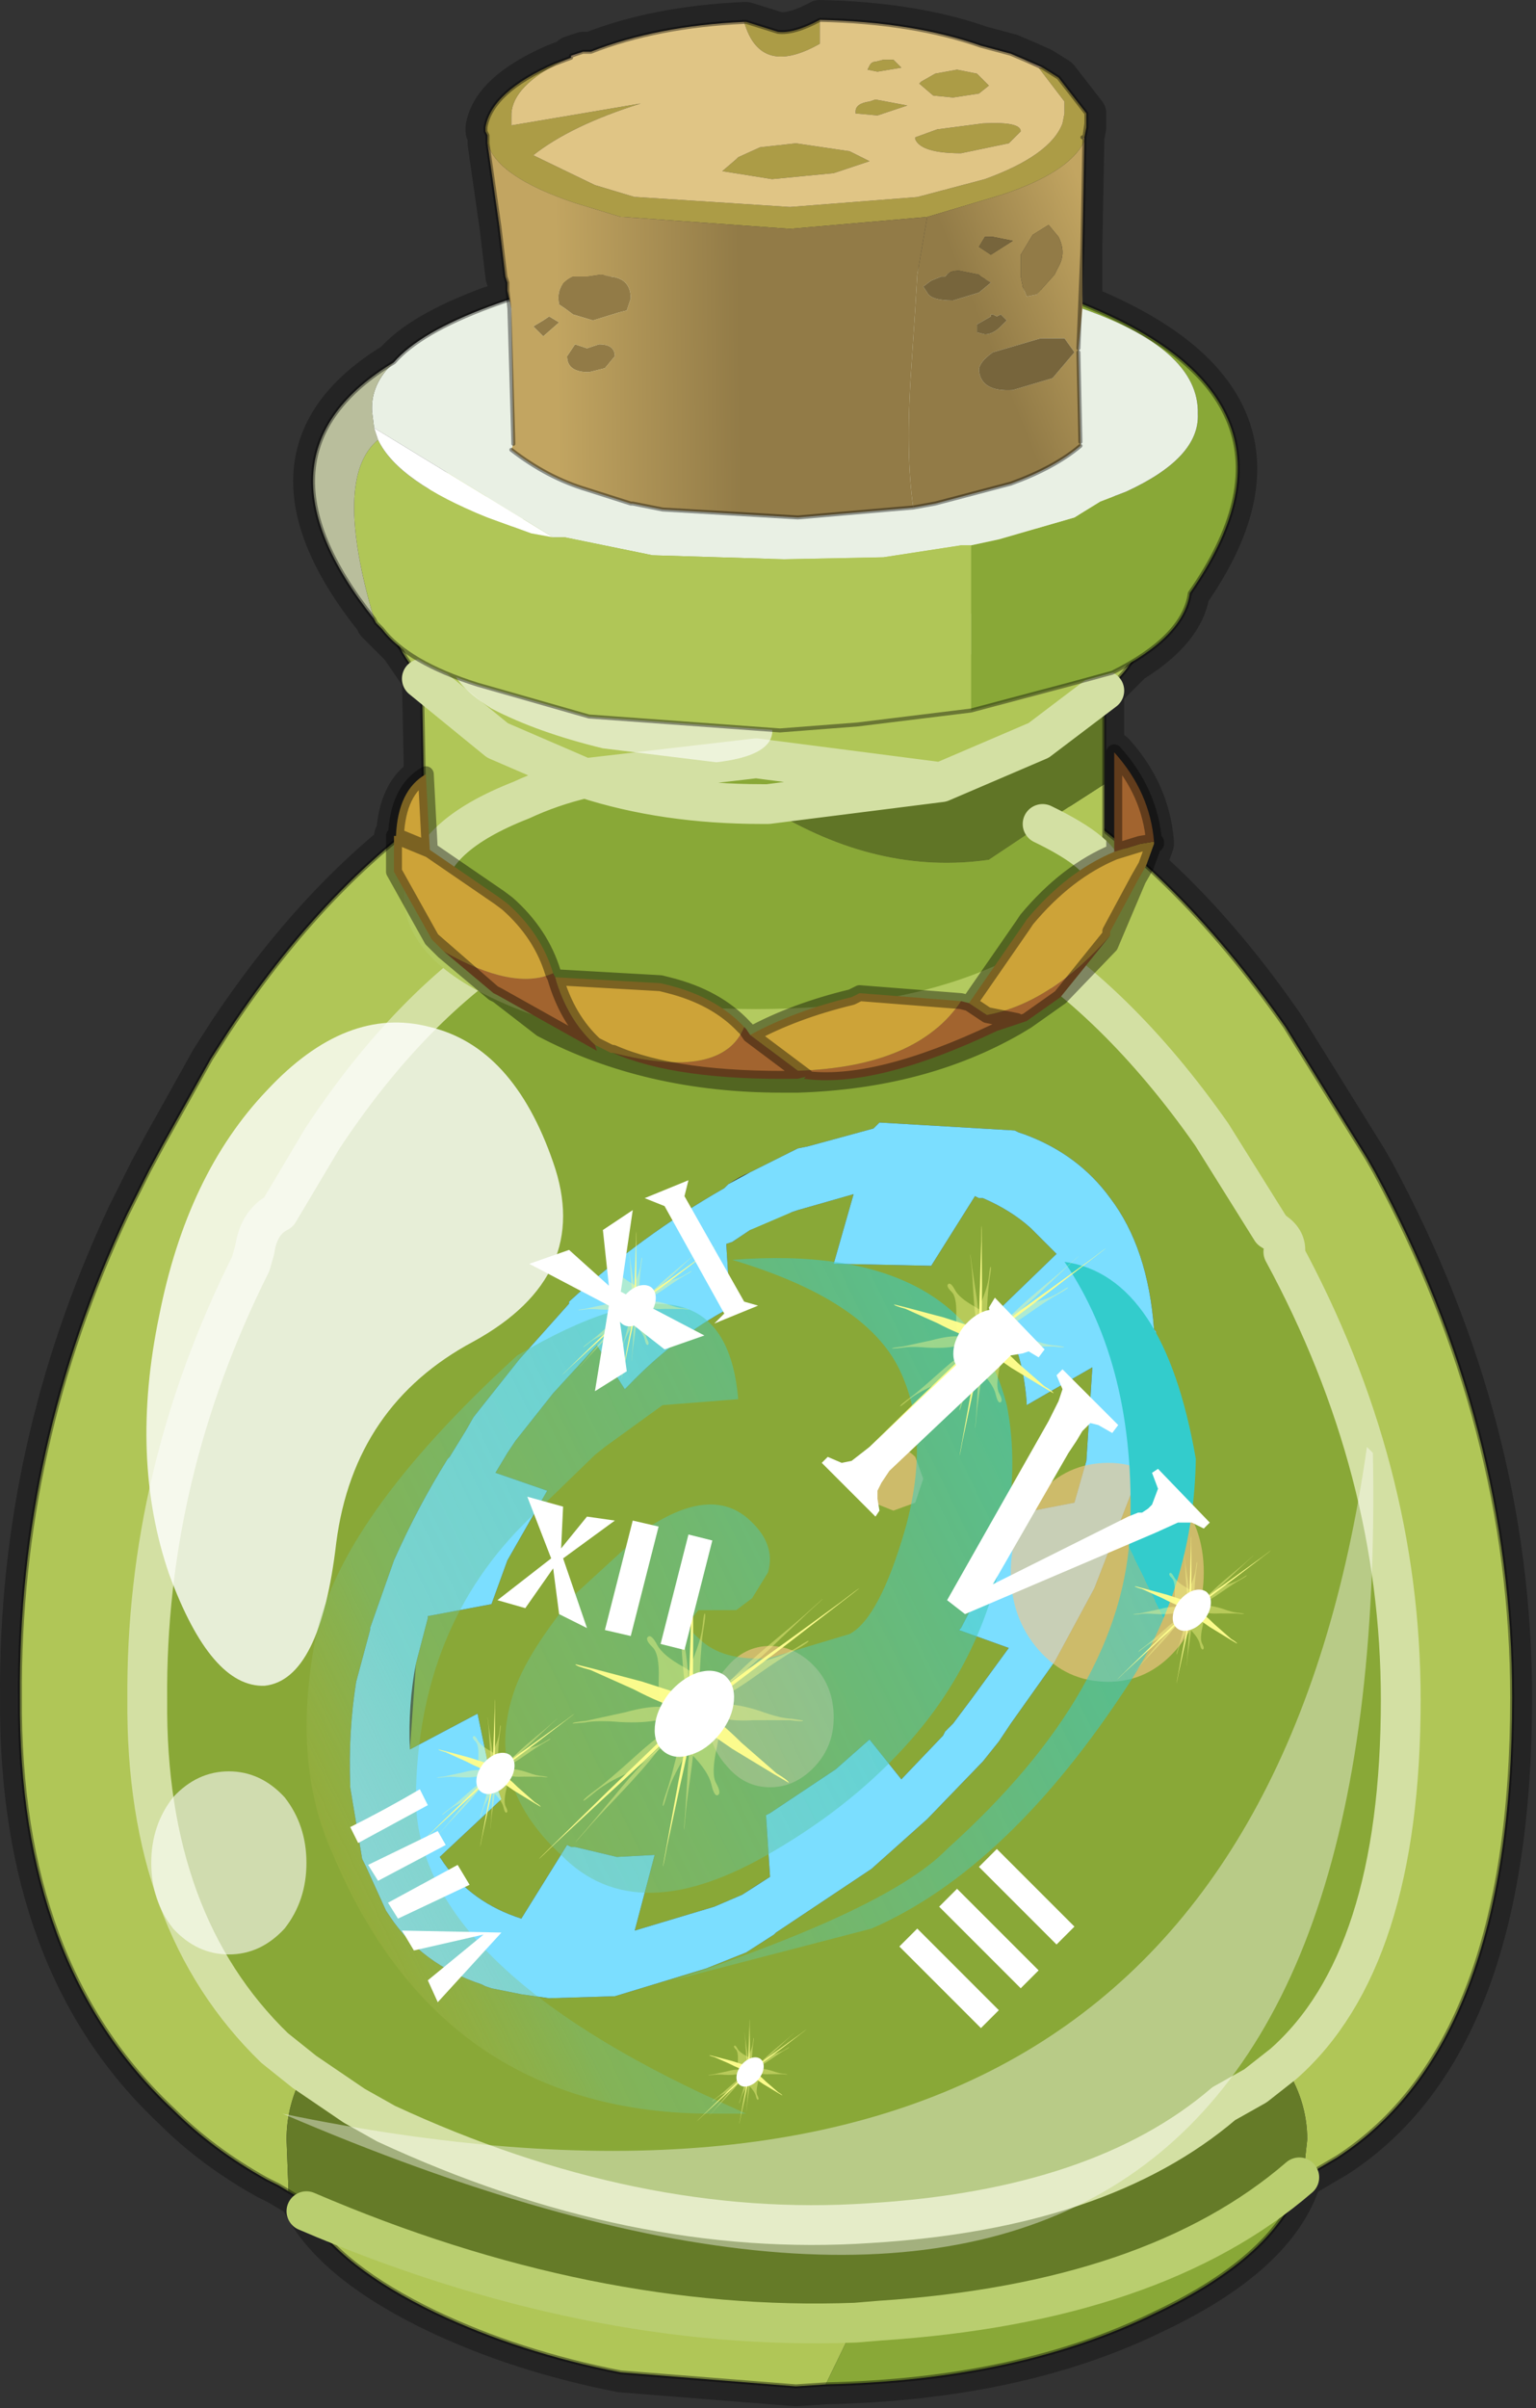 <?xml version="1.0" encoding="UTF-8" standalone="no"?>
<!DOCTYPE svg PUBLIC "-//W3C//DTD SVG 1.1//EN" "http://www.w3.org/Graphics/SVG/1.1/DTD/svg11.dtd">
<svg width="100%" height="100%" viewBox="0 0 386 605" version="1.1" xmlns="http://www.w3.org/2000/svg" xmlns:xlink="http://www.w3.org/1999/xlink" xml:space="preserve" xmlns:serif="http://www.serif.com/" style="fill-rule:evenodd;clip-rule:evenodd;stroke-linecap:round;stroke-linejoin:round;">
    <rect x="0" y="0" width="386" height="605" fill="#333333" stroke="none"/>
    <g transform="matrix(1,0,0,1,-1353.99,-1171)">
        <g transform="matrix(10,0,0,10,0,0)">
            <g id="shape0">
                <path d="M162.7,119.95L162,119.05L161.6,118.8L161.15,118.6L160.8,118.45L160.05,118.25C158.917,117.85 157.567,117.633 156,117.6C155.567,117.833 155.217,117.933 154.95,117.9L154.15,117.65L154.1,117.65C152.633,117.717 151.35,117.967 150.25,118.4L150.05,118.4L149.75,118.5L149.75,118.55L149.35,118.7C148.283,119.167 147.7,119.7 147.6,120.3L147.6,120.4L147.65,120.5L147.65,120.7L147.95,122.8L148.1,124.05L148.15,124.2L148.15,124.4L148.2,124.65L147.7,124.8C146.533,125.233 145.733,125.7 145.3,126.2C142.767,127.733 142.6,129.883 144.8,132.65L144.85,132.75L145.45,133.35L146,134.15L146.05,136.6C145.617,136.867 145.383,137.367 145.35,138.1L145.3,138.1L145.3,138.3C143.8,139.533 142.417,141.1 141.15,143L140.7,143.7L139.5,145.85L139.15,146.5L138.6,147.6C136.767,151.5 135.867,155.55 135.9,159.75C135.867,164.217 137.15,167.667 139.75,170.1C140.417,170.767 141.2,171.35 142.1,171.85L142.4,172L142.9,172.3L143.1,172.65C143.667,173.583 144.75,174.433 146.35,175.2C147.75,175.867 149.3,176.367 151,176.7L155.4,177.05L156.15,177C159.383,176.933 162.15,176.333 164.45,175.2C166.483,174.233 167.7,173.117 168.1,171.85L168.05,171.8L168.15,171.75L168.15,171.8L169,171.3C171.933,169.4 173.4,165.55 173.4,159.75C173.4,155.217 172.25,150.817 169.95,146.55L169.75,146.2L167.7,142.9C166.6,141.3 165.433,139.95 164.2,138.85L164.4,138.3L164.4,138.25C164.333,137.417 164,136.667 163.4,136L163.4,138.2L163.15,138L163.15,134.45L163.85,133.75C164.717,133.217 165.2,132.633 165.3,132C167.533,128.8 166.633,126.383 162.6,124.75L162.6,123.35L162.65,120.65L162.65,120.55L162.7,120.3L162.7,119.95Z" style="fill:none;fill-rule:nonzero;stroke:#000;stroke-opacity:0.3;stroke-width:1px;"/>
                <path d="M167.65,168.95C169.617,167.217 170.6,164.167 170.6,159.8C170.6,155.933 169.617,152.183 167.65,148.55L167.7,148.5C167.7,148.3 167.583,148.133 167.35,148L165.85,145.6C162.65,141.033 158.867,138.783 154.5,138.85C150.133,138.917 146.467,141.2 143.5,145.7L142.4,147.55C142.067,147.717 141.867,148.033 141.8,148.5L141.7,148.85C139.933,152.383 139.067,156.033 139.1,159.8C139.067,163.533 140.133,166.45 142.3,168.55L143.05,169.15C142.75,169.683 142.6,170.25 142.6,170.85L142.65,172.15L142.4,172L142.1,171.85C141.2,171.35 140.417,170.767 139.75,170.1C137.15,167.667 135.867,164.217 135.9,159.75C135.867,155.55 136.767,151.5 138.6,147.6L139.15,146.5L139.5,145.85L140.7,143.7L141.15,143C144.683,137.667 149.05,134.967 154.25,134.9C159.417,134.8 163.9,137.467 167.7,142.9L169.75,146.2L169.95,146.55C172.25,150.817 173.4,155.217 173.4,159.75C173.4,165.55 171.933,169.4 169,171.3L168.15,171.8L168.15,171.75L168.25,170.85C168.25,170.183 168.05,169.55 167.65,168.95M156.15,177L155.4,177.05L151,176.7C149.3,176.367 147.75,175.867 146.35,175.2C144.75,174.433 143.667,173.583 143.1,172.65C147.833,174.683 152.433,175.617 156.9,175.45L156.15,177" style="fill:#b0c657;"/>
                <path d="M143.05,169.15L142.3,168.55C140.133,166.45 139.067,163.533 139.1,159.8C139.067,156.033 139.933,152.383 141.7,148.85L141.8,148.5C141.867,148.033 142.067,147.717 142.4,147.55L143.5,145.7C146.467,141.2 150.133,138.917 154.5,138.85C158.867,138.783 162.65,141.033 165.85,145.6L167.35,148C167.583,148.133 167.7,148.3 167.7,148.5L167.65,148.55C169.617,152.183 170.6,155.933 170.6,159.8C170.6,164.167 169.617,167.217 167.65,168.95L166.95,169.5L166.15,169.95C164.083,171.717 161.117,172.717 157.25,172.95C153.317,173.217 149.267,172.383 145.1,170.45L144.3,170L143.05,169.15M162.9,157L163.85,154.55C164.317,153.183 164.517,151.85 164.45,150.55L164.4,150.5C164.3,149.133 163.933,148.033 163.3,147.2C162.767,146.467 162.05,145.933 161.15,145.6L161,145.55L160.9,145.5L157.5,145.3L157.35,145.45L155.7,145.9L155.45,145.95L154.25,146.55C154.083,146.617 153.9,146.717 153.7,146.85L153.6,146.95C152.2,147.75 150.9,148.7 149.7,149.8L149.7,149.85L148.45,151.25L147.3,152.7L147.1,153.05L146.7,153.7L146.65,153.75C146.15,154.55 145.7,155.4 145.3,156.3L144.7,158L144.7,158.05L144.35,159.35C144.217,160.183 144.167,161.05 144.2,161.95L144.2,162L144.5,163.8L144.6,164L145.1,165.1L145.2,165.25C145.733,166.05 146.5,166.617 147.5,166.95L147.6,167L147.75,167.05L148.5,167.2L149.2,167.3L150.85,167.25L153.15,166.55L154.15,166.15L154.85,165.7L154.9,165.65L157.3,164.05L158.7,162.8L160.1,161.35L160.5,160.85L160.8,160.4L161.9,158.85L162.9,157M162.4,154.85L160.85,155.15L160.2,156.75L159.55,158L159.5,158.05L160.75,158.5L159.8,159.8L159.35,160.4L159.15,160.6L159.1,160.7L158.05,161.8L157.25,160.8L156.4,161.55L154.75,162.65L154.65,162.7L154.75,164.25C154.483,164.417 154.25,164.567 154.05,164.7L153.35,165L151.35,165.6L151.85,163.7L150.9,163.75L149.85,163.5L149.75,163.5L149.65,163.45L148.5,165.3C147.667,165.033 147.017,164.567 146.55,163.9L146.45,163.75L148,162.3L147.65,161.35L147.4,160.15L145.7,161.05L145.85,158.9L146.15,157.75L146.15,157.7L147.75,157.4L148.15,156.3L149.15,154.55L147.85,154.1L148.15,153.6L148.35,153.3L149.3,152.1L150.4,150.9L151.1,152L151.2,151.9C151.967,151.1 152.817,150.45 153.75,149.95L153.65,148.35L153.8,148.3L154.25,148C154.617,147.8 154.967,147.65 155.3,147.55L155.45,147.5L156.85,147.1L156.35,148.85L156.45,148.85L158.8,148.9L159.9,147.15L160,147.2L160.1,147.2C160.567,147.4 160.967,147.65 161.3,147.95L161.95,148.6L160.45,150.05C160.883,150.617 161.133,151.383 161.2,152.35L161.2,152.4L162.85,151.45L162.7,153.8L162.4,154.85M168.05,171.8L168.1,171.85C167.7,173.117 166.483,174.233 164.45,175.2C162.15,176.333 159.383,176.933 156.15,177L156.9,175.45L157.5,175.4C162.1,175.1 165.617,173.9 168.05,171.8" style="fill:#89a837;"/>
                <path d="M167.65,168.95C168.05,169.55 168.25,170.183 168.25,170.85L168.15,171.75L168.05,171.8C165.617,173.9 162.1,175.1 157.5,175.4L156.9,175.45C152.433,175.617 147.833,174.683 143.1,172.65L142.9,172.3L142.65,172.15L142.6,170.85C142.6,170.25 142.75,169.683 143.05,169.15L144.3,170L145.1,170.45C149.267,172.383 153.317,173.217 157.25,172.95C161.117,172.717 164.083,171.717 166.15,169.95L166.95,169.5L167.65,168.95" style="fill:#657b28;"/>
                <path d="M168.15,171.8L169,171.3C171.933,169.4 173.4,165.55 173.4,159.75C173.4,155.217 172.25,150.817 169.95,146.55L169.75,146.2L167.7,142.9C163.9,137.467 159.417,134.8 154.25,134.9C149.05,134.967 144.683,137.667 141.15,143L140.7,143.7L139.5,145.85L139.15,146.5L138.6,147.6C136.767,151.5 135.867,155.55 135.9,159.75C135.867,164.217 137.15,167.667 139.75,170.1C140.417,170.767 141.2,171.35 142.1,171.85L142.4,172L142.9,172.3M168.05,171.8L168.15,171.8M168.1,171.85C167.7,173.117 166.483,174.233 164.45,175.2C162.15,176.333 159.383,176.933 156.15,177L155.4,177.05L151,176.7C149.3,176.367 147.75,175.867 146.35,175.2C144.75,174.433 143.667,173.583 143.1,172.65" style="fill:none;fill-rule:nonzero;stroke:#000;stroke-opacity:0.4;stroke-width:0.1px;"/>
                <path d="M143.05,169.15L142.3,168.55C140.133,166.45 139.067,163.533 139.1,159.8C139.067,156.033 139.933,152.383 141.7,148.85L141.8,148.5C141.867,148.033 142.067,147.717 142.4,147.55L143.5,145.7C146.467,141.2 150.133,138.917 154.5,138.85C158.867,138.783 162.65,141.033 165.85,145.6L167.35,148C167.583,148.133 167.7,148.3 167.7,148.5L167.65,148.55C169.617,152.183 170.6,155.933 170.6,159.8C170.6,164.167 169.617,167.217 167.65,168.95L166.95,169.5L166.15,169.95C164.083,171.717 161.117,172.717 157.25,172.95C153.317,173.217 149.267,172.383 145.1,170.45L144.3,170L143.05,169.15" style="fill:none;fill-rule:nonzero;stroke:#d3e0a3;stroke-width:1px;"/>
                <path d="M156.9,175.45C152.433,175.617 147.833,174.683 143.1,172.65M168.05,171.8C165.617,173.9 162.1,175.1 157.5,175.4L156.9,175.45" style="fill:none;fill-rule:nonzero;stroke:#b9ce6f;stroke-width:1px;"/>
                <path d="M163.15,139.1L163.15,139.4C162.983,140.4 162.033,141.25 160.3,141.95C158.667,142.617 156.7,142.95 154.4,142.95C152.1,142.95 150.133,142.617 148.5,141.95C146.867,141.283 146.05,140.5 146.05,139.6L146.1,139.4C146.167,138.533 146.967,137.8 148.5,137.2C149,136.967 149.533,136.783 150.1,136.65L154.4,136.15L159.05,136.75L154.7,137.3L154.7,137.4C156.533,138.533 158.383,138.967 160.25,138.7L161.6,137.8C162.633,138.3 163.15,138.733 163.15,139.1M156.5,133.75L154.8,133.8C152.733,133.767 150.967,133.483 149.5,132.95C148.033,132.45 147.3,131.817 147.3,131.05C147.3,130.317 148.033,129.683 149.5,129.15C150.733,128.683 152.2,128.417 153.9,128.35C154.267,130.517 155.133,132.317 156.5,133.75M150.1,136.65C151.433,137.083 152.917,137.3 154.55,137.3L154.7,137.3L154.55,137.3C152.917,137.3 151.433,137.083 150.1,136.65" style="fill:#89a837;"/>
                <path d="M146.1,139.4L146,134.15C145.4,133.483 145.1,132.733 145.1,131.9C145.1,130.4 146.033,129.117 147.9,128.05C149.767,127.017 152.033,126.5 154.7,126.5C157.367,126.5 159.633,127.017 161.5,128.05C163.367,129.117 164.3,130.4 164.3,131.9C164.3,133.033 163.917,133.883 163.15,134.45L161.5,135.7L159.05,136.75L154.4,136.15L150.1,136.65C149.533,136.783 149,136.967 148.5,137.2C146.967,137.8 146.167,138.533 146.1,139.4M163.15,136.8L163.15,139.1C163.15,138.733 162.633,138.3 161.6,137.8L163.15,136.8M156.5,133.75L160.15,132.95C161.617,132.45 162.35,131.817 162.35,131.05C162.35,130.317 161.617,129.683 160.15,129.15C158.683,128.617 156.9,128.35 154.8,128.35L153.9,128.35L154.8,128.35C156.9,128.35 158.683,128.617 160.15,129.15C161.617,129.683 162.35,130.317 162.35,131.05C162.35,131.817 161.617,132.45 160.15,132.95L156.5,133.75C155.133,132.317 154.267,130.517 153.9,128.35C152.2,128.417 150.733,128.683 149.5,129.15C148.033,129.683 147.3,130.317 147.3,131.05C147.3,131.817 148.033,132.45 149.5,132.95C150.967,133.483 152.733,133.767 154.8,133.8L156.5,133.75M146,134.15L147.9,135.7L150.1,136.65L147.9,135.7L146,134.15" style="fill:#b0c657;"/>
                <path d="M163.15,134.45L163.15,136.8L161.6,137.8L160.25,138.7C158.383,138.967 156.533,138.533 154.7,137.4L154.7,137.3L159.05,136.75L161.5,135.7L163.15,134.45" style="fill:#607526;"/>
                <path d="M163.15,139.1L163.15,139.4" style="fill:none;fill-rule:nonzero;stroke:#000;stroke-opacity:0.6;stroke-width:1px;"/>
                <path d="M146.1,139.4L146,134.15C145.4,133.483 145.1,132.733 145.1,131.9C145.1,130.4 146.033,129.117 147.9,128.05C149.767,127.017 152.033,126.5 154.7,126.5C157.367,126.5 159.633,127.017 161.5,128.05C163.367,129.117 164.3,130.4 164.3,131.9C164.3,133.033 163.917,133.883 163.15,134.45L163.15,139.1" style="fill:none;fill-rule:nonzero;stroke:#000;stroke-opacity:0.4;stroke-width:0.1px;"/>
                <path d="M146.1,139.4C146.167,138.533 146.967,137.8 148.5,137.2C149,136.967 149.533,136.783 150.1,136.65L147.9,135.7L146,134.15M153.9,128.35L154.8,128.35C156.9,128.35 158.683,128.617 160.15,129.15C161.617,129.683 162.35,130.317 162.35,131.05C162.35,131.817 161.617,132.45 160.15,132.95L156.5,133.75L154.8,133.8C152.733,133.767 150.967,133.483 149.5,132.95C148.033,132.45 147.3,131.817 147.3,131.05C147.3,130.317 148.033,129.683 149.5,129.15C150.733,128.683 152.2,128.417 153.9,128.35M150.1,136.65L154.4,136.15L159.05,136.75L161.5,135.7L163.15,134.45M159.05,136.75L154.7,137.3L154.55,137.3C152.917,137.3 151.433,137.083 150.1,136.65M161.6,137.8C162.633,138.3 163.15,138.733 163.15,139.1" style="fill:none;fill-rule:nonzero;stroke:#d3e0a3;stroke-width:1px;"/>
                <path d="M163.15,139.4C162.983,140.4 162.033,141.25 160.3,141.95C158.667,142.617 156.7,142.95 154.4,142.95C152.1,142.95 150.133,142.617 148.5,141.95C146.867,141.283 146.05,140.5 146.05,139.6L146.1,139.4" style="fill:none;fill-rule:nonzero;stroke:#b3ca60;stroke-width:1px;"/>
            </g>
            <g id="sprite0" transform="matrix(1,0,0,1,144.2,145.15)">
                <g id="shape1">
                    <path d="M15.8,2.05L15.7,2L14.6,3.75L12.25,3.7L12.15,3.7L12.65,1.95L11.25,2.35L11.1,2.4L10.05,2.85L9.6,3.15L9.45,3.2L9.55,4.8C8.617,5.3 7.767,5.95 7,6.75L6.9,6.85L6.2,5.75L5.1,6.95L4.15,8.15L3.95,8.45L3.65,8.95L4.95,9.4L3.95,11.15L3.55,12.25L1.95,12.55L1.95,12.6L1.65,13.75C1.517,14.45 1.467,15.167 1.5,15.9L3.2,15L3.45,16.2L3.8,17.15L2.25,18.6L2.35,18.75C2.817,19.417 3.467,19.883 4.3,20.15L5.45,18.3L5.55,18.35L5.65,18.35L6.7,18.6L7.65,18.55L7.15,20.45L9.15,19.85L9.85,19.55L10.55,19.1L10.45,17.55L10.55,17.5L12.2,16.4L13.05,15.65L13.85,16.65L14.9,15.55L14.95,15.45L15.15,15.25L15.6,14.65L16.55,13.35L15.3,12.9L15.35,12.85L16,11.6L16.65,10L18.2,9.7L18.5,8.65L18.65,6.3L17,7.25L17,7.2C16.933,6.233 16.683,5.467 16.25,4.9L17.75,3.45L17.1,2.8C16.767,2.5 16.367,2.25 15.9,2.05L15.8,2.05M16.95,0.45C17.85,0.783 18.567,1.317 19.1,2.05C19.733,2.883 20.1,3.983 20.2,5.35L20.25,5.4C20.317,6.7 20.117,8.033 19.65,9.4L18.7,11.85L17.7,13.7L16.6,15.25L16.3,15.7L15.9,16.2L14.5,17.65L13.1,18.9L10.7,20.5L10.65,20.55L9.95,21L8.95,21.4L6.65,22.1L5,22.15L4.3,22.05L3.55,21.9L3.4,21.85L3.3,21.8C2.3,21.467 1.533,20.9 1,20.1L0.9,19.95L0.4,18.85L0.3,18.65L0,16.85L0,16.8C-0.033,15.9 0.017,15.033 0.15,14.2L0.5,12.9L0.5,12.85L1.1,11.15C1.5,10.25 1.95,9.4 2.45,8.6L2.5,8.55L2.9,7.9L3.1,7.55L4.25,6.1L5.5,4.7L5.5,4.65C6.7,3.55 8,2.6 9.4,1.8L9.5,1.7L10.05,1.4L11.25,0.8L11.5,0.75L13.15,0.3L13.3,0.15L16.7,0.35L16.8,0.4L16.95,0.45" style="fill:#7bdeff;"/>
                </g>
            </g>
            <g id="shape2">
                <path d="M169.75,153.45L169.9,153.6C170.267,172.667 161.133,178.2 142.5,170.2C158.6,173.533 167.683,167.95 169.75,153.45" style="fill:#fff;fill-opacity:0.4;"/>
                <path d="M149.3,146.3C149.967,148.2 149.3,149.7 147.3,150.8C145.3,151.867 144.15,153.55 143.85,155.85C143.583,158.15 142.983,159.35 142.05,159.45C141.15,159.483 140.35,158.55 139.65,156.65C138.983,154.717 138.9,152.55 139.4,150.15C139.867,147.783 140.767,145.9 142.1,144.5C143.433,143.067 144.8,142.533 146.2,142.9C147.6,143.233 148.633,144.367 149.3,146.3" style="fill:#fff;fill-opacity:0.8;"/>
                <path d="M154.8,135.55C154.733,135.917 154.267,136.15 153.4,136.25L150.55,135.9C149.45,135.633 148.517,135.3 147.75,134.9C147.017,134.433 146.683,134.017 146.75,133.65C146.817,133.317 147.25,133.233 148.05,133.4L150.9,134.05L153.7,134.8C154.5,134.967 154.867,135.217 154.8,135.55" style="fill:#fff;fill-opacity:0.6;"/>
                <path d="M161.8,129.15C161.733,129.45 161.433,129.517 160.9,129.35L158.95,128.95L157,128.5C156.467,128.367 156.233,128.15 156.3,127.85C156.333,127.583 156.65,127.4 157.25,127.3L159.25,127.45C159.983,127.617 160.617,127.867 161.15,128.2C161.617,128.567 161.833,128.883 161.8,129.15" style="fill:#fff;fill-opacity:0.6;"/>
                <path d="M141.15,166.2C140.617,166.2 140.15,165.983 139.75,165.55C139.383,165.083 139.2,164.533 139.2,163.9C139.2,163.267 139.383,162.717 139.75,162.25C140.15,161.817 140.617,161.6 141.15,161.6C141.683,161.6 142.15,161.817 142.55,162.25C142.917,162.717 143.1,163.267 143.1,163.9C143.1,164.533 142.917,165.083 142.55,165.55C142.15,165.983 141.683,166.2 141.15,166.2" style="fill:#fff;fill-opacity:0.6;"/>
                <path d="M163.4,138.5L164.05,138.3L164.35,138.25L164.4,138.25L164.4,138.3L164.2,138.85L164,139.2L163.3,140.5L163.3,140.6C162.3,141.733 161.267,142.4 160.2,142.6L159.75,142.3L161.1,140.35L161.2,140.2C161.867,139.4 162.6,138.833 163.4,138.5M149.3,141.55C148.633,141.85 147.717,141.667 146.55,141L146.25,140.7L145.3,139L145.3,138.1L145.35,138.1C145.383,137.333 145.633,136.817 146.1,136.55L146.2,138.45L147.95,139.65L148.15,139.8C148.717,140.3 149.1,140.883 149.3,141.55M150.35,143.35C149.883,142.917 149.55,142.35 149.35,141.65L152,141.8L152.2,141.85C153,142.05 153.633,142.4 154.1,142.9C153.733,143.8 152.633,144.017 150.8,143.55L150.75,143.55L150.35,143.35M154.25,143.1C154.983,142.7 155.833,142.383 156.8,142.15L157,142.05L159.55,142.25C158.817,143.35 157.45,143.933 155.45,144L154.25,143.1M145.35,138.1L146.2,138.45L145.35,138.1" style="fill:#cda338;"/>
                <path d="M164.4,138.25L164.35,138.25L164.05,138.3L163.4,138.5L163.4,136C164,136.667 164.333,137.417 164.4,138.25M159.75,142.3L160.2,142.6C161.267,142.4 162.3,141.733 163.3,140.6L162.05,142.15L161.2,142.75L160.45,143C158.417,143.967 156.8,144.367 155.6,144.2L155.65,144.15L155.45,144L155.65,144.15L155.45,144.2C153.417,144.233 151.867,144.017 150.8,143.55C152.633,144.017 153.733,143.8 154.1,142.9L154.15,142.95L154.25,143.1L155.45,144C157.45,143.933 158.817,143.35 159.55,142.25L159.75,142.3M149.3,141.55L149.35,141.65C149.55,142.35 149.883,142.917 150.35,143.35L150.4,143.5L147.9,142.1L147.8,142.05L146.55,141C147.717,141.667 148.633,141.85 149.3,141.55M160.2,142.6L160.95,142.75L160.45,143L160.95,142.75L160.2,142.6" style="fill:#a2642f;"/>
                <path d="M164.4,138.25L164.35,138.25L164.05,138.3L163.4,138.5C162.6,138.833 161.867,139.4 161.2,140.2L161.1,140.35L159.75,142.3L160.2,142.6L160.95,142.75L160.45,143L161.2,142.75L162.05,142.15L163.3,140.6M163.3,140.5L164,139.2L164.2,138.85L164.4,138.3L164.45,138.3L164.45,138.25L164.4,138.25C164.333,137.417 164,136.667 163.4,136L163.4,138.5M162.05,142.15L163.3,140.85L164,139.2M149.35,141.65L149.3,141.55C149.1,140.883 148.717,140.3 148.15,139.8L147.95,139.65L146.2,138.45L145.35,138.1L145.3,138.1L145.3,139L146.25,140.7L146.55,141L147.8,142.05L147.9,142.1L150.4,143.5L150.35,143.35C149.883,142.917 149.55,142.35 149.35,141.65L152,141.8L152.2,141.85C153,142.05 153.633,142.4 154.1,142.9M154.15,142.95L154.25,143.1C154.983,142.7 155.833,142.383 156.8,142.15L157,142.05L159.55,142.25L159.75,142.3M145.35,138.1C145.383,137.333 145.633,136.817 146.1,136.55L146.2,138.45M150.75,143.55L150.35,143.35M147.8,142.05L146.25,140.7M147.9,142.1L149,142.95C150.767,143.883 152.783,144.35 155.05,144.35L155.45,144.35C157.55,144.283 159.383,143.8 160.95,142.9L161.2,142.75M155.45,144L155.65,144.15L155.45,144.2C153.417,144.233 151.867,144.017 150.8,143.55M155.6,144.2C156.8,144.367 158.417,143.967 160.45,143M154.25,143.1L155.45,144M155.45,144.2L155.6,144.2" style="fill:none;fill-rule:nonzero;stroke:#000;stroke-opacity:0.4;stroke-width:0.4px;"/>
                <path d="M165.65,156.6C165.65,157.367 165.417,158.017 164.95,158.55C164.483,159.083 163.917,159.35 163.25,159.35C162.55,159.35 161.967,159.083 161.5,158.55C161.033,158.017 160.8,157.367 160.8,156.6C160.8,155.833 161.033,155.183 161.5,154.65C161.967,154.117 162.55,153.85 163.25,153.85C163.917,153.85 164.483,154.117 164.95,154.65C165.417,155.183 165.65,155.833 165.65,156.6M157.35,153.7L157.85,153.45C158.05,153.45 158.233,153.533 158.4,153.7L158.6,154.25L158.4,154.85L157.85,155.05L157.35,154.85L157.15,154.25L157.35,153.7M154.75,158.45C155.183,158.45 155.567,158.633 155.9,159C156.2,159.333 156.35,159.75 156.35,160.25C156.35,160.717 156.2,161.117 155.9,161.45C155.567,161.817 155.183,162 154.75,162C154.317,162 153.95,161.817 153.65,161.45C153.35,161.117 153.2,160.717 153.2,160.25C153.2,159.75 153.35,159.333 153.65,159C153.95,158.633 154.317,158.45 154.75,158.45" style="fill:#f7c68a;fill-opacity:0.62;"/>
                <path d="M165.45,153.75C165.417,155.817 164.867,157.683 163.8,159.35C161.767,162.483 159.6,164.55 157.3,165.55L152.3,166.85C155.933,165.65 158.233,164.55 159.2,163.55C162.167,160.883 163.7,158.2 163.8,155.5C163.9,152.8 163.35,150.567 162.15,148.8C163.817,149.033 164.917,150.683 165.45,153.75M152.05,152.4L150.6,153.45L150.35,153.65L148.7,155.25C146.833,157.05 145.883,159.383 145.85,162.25C145.85,164.95 148.25,167.433 153.05,169.7L154.15,170.2L153.1,170.2C148.667,170.133 145.55,167.95 143.75,163.65C143.083,162.183 142.933,160.433 143.3,158.4C143.667,156.333 145.367,153.917 148.4,151.15C151.867,149.117 153.717,149.483 153.95,152.25L152.05,152.4M156.75,158.15C157.25,157.883 157.717,157 158.15,155.5C158.583,153.933 158.533,152.6 158,151.5C157.433,150.333 156.033,149.417 153.8,148.75C157.7,148.45 160,149.667 160.7,152.4C160.867,153.233 160.883,154.133 160.75,155.1C160.517,157.3 159.7,159.2 158.3,160.8C157.367,161.867 156.217,162.8 154.85,163.6C152.55,164.967 150.767,165 149.5,163.7C148.167,162.467 147.783,161.067 148.35,159.5C148.583,158.867 149.083,158.083 149.85,157.15L151.65,155.5C152.75,154.767 153.617,154.7 154.25,155.3C154.683,155.7 154.833,156.133 154.7,156.6L154.3,157.25L153.9,157.55L152.95,157.55L152.75,157.8C152.683,157.933 152.75,158.083 152.95,158.25C153.35,158.65 153.95,158.817 154.75,158.75L156.75,158.15" style="fill:url(#_Linear1);"/>
            </g>
            <g id="sprite1" transform="matrix(-0.19,-0.147,0.224,-0.282,152.849,160.149)">
                <g id="sprite2" transform="matrix(0.771,0,0,0.771,0.75,-0.25)">
                    <g id="sprite3" transform="matrix(1,0,0,1,-23,1.15)">
                        <g id="shape3">
                            <path d="M6.15,-0.55L8.45,-0.75L15,-1.25L21.7,-1.5C23.467,-1.3 24.35,-1.067 24.35,-0.8C24.35,-0.533 23.433,-0.317 21.6,-0.15C19.767,-0.017 17.433,-0.067 14.6,-0.3L8.3,-0.55C6.967,-0.45 6.25,-0.45 6.15,-0.55" style="fill:#fefd8d;fill-opacity:0.97;"/>
                            <path d="M19.65,1.5C18.55,2.067 17.083,2.567 15.25,3C13.383,3.4 12.05,3.8 11.25,4.2L9.9,4.7C9.8,4.633 10.267,4.4 11.3,4L15.15,2C16.717,1.067 18.083,0.483 19.25,0.25L21.15,0.3C21.217,0.533 20.717,0.933 19.65,1.5" style="fill:#fffd8f;fill-opacity:0.4;"/>
                            <path d="M13.85,-4.6C12.917,-4.867 12.517,-5.117 12.65,-5.35C12.783,-5.583 13.317,-5.45 14.25,-4.95C15.183,-4.45 16.7,-4.1 18.8,-3.9C20.867,-3.7 22.2,-3.1 22.8,-2.1C23.367,-1.133 23.4,-0.367 22.9,0.2C22.367,0.767 21.467,0.9 20.2,0.6C18.933,0.267 17.783,-0.617 16.75,-2.05C15.683,-3.517 14.717,-4.367 13.85,-4.6" style="fill:#fffd8f;fill-opacity:0.39;"/>
                        </g>
                    </g>
                    <g id="sprite31" serif:id="sprite3" transform="matrix(0.602,0.796,-0.259,0.167,-14.4,-17.2)">
                        <g id="shape31" serif:id="shape3">
                            <path d="M6.15,-0.55L8.45,-0.75L15,-1.25L21.7,-1.5C23.467,-1.3 24.35,-1.067 24.35,-0.8C24.35,-0.533 23.433,-0.317 21.6,-0.15C19.767,-0.017 17.433,-0.067 14.6,-0.3L8.3,-0.55C6.967,-0.45 6.25,-0.45 6.15,-0.55" style="fill:#fefd8d;fill-opacity:0.97;"/>
                            <path d="M19.65,1.5C18.55,2.067 17.083,2.567 15.25,3C13.383,3.4 12.05,3.8 11.25,4.2L9.9,4.7C9.8,4.633 10.267,4.4 11.3,4L15.15,2C16.717,1.067 18.083,0.483 19.25,0.25L21.15,0.3C21.217,0.533 20.717,0.933 19.65,1.5" style="fill:#fffd8f;fill-opacity:0.4;"/>
                            <path d="M13.85,-4.6C12.917,-4.867 12.517,-5.117 12.65,-5.35C12.783,-5.583 13.317,-5.45 14.25,-4.95C15.183,-4.45 16.7,-4.1 18.8,-3.9C20.867,-3.7 22.2,-3.1 22.8,-2.1C23.367,-1.133 23.4,-0.367 22.9,0.2C22.367,0.767 21.467,0.9 20.2,0.6C18.933,0.267 17.783,-0.617 16.75,-2.05C15.683,-3.517 14.717,-4.367 13.85,-4.6" style="fill:#fffd8f;fill-opacity:0.39;"/>
                        </g>
                    </g>
                    <g id="sprite32" serif:id="sprite3" transform="matrix(-0.979,0.199,-0.199,-0.979,21.75,-4.499)">
                        <g id="shape32" serif:id="shape3">
                            <path d="M6.15,-0.55L8.45,-0.75L15,-1.25L21.7,-1.5C23.467,-1.3 24.35,-1.067 24.35,-0.8C24.35,-0.533 23.433,-0.317 21.6,-0.15C19.767,-0.017 17.433,-0.067 14.6,-0.3L8.3,-0.55C6.967,-0.45 6.25,-0.45 6.15,-0.55" style="fill:#fefd8d;fill-opacity:0.97;"/>
                            <path d="M19.65,1.5C18.55,2.067 17.083,2.567 15.25,3C13.383,3.4 12.05,3.8 11.25,4.2L9.9,4.7C9.8,4.633 10.267,4.4 11.3,4L15.15,2C16.717,1.067 18.083,0.483 19.25,0.25L21.15,0.3C21.217,0.533 20.717,0.933 19.65,1.5" style="fill:#fffd8f;fill-opacity:0.4;"/>
                            <path d="M13.85,-4.6C12.917,-4.867 12.517,-5.117 12.65,-5.35C12.783,-5.583 13.317,-5.45 14.25,-4.95C15.183,-4.45 16.7,-4.1 18.8,-3.9C20.867,-3.7 22.2,-3.1 22.8,-2.1C23.367,-1.133 23.4,-0.367 22.9,0.2C22.367,0.767 21.467,0.9 20.2,0.6C18.933,0.267 17.783,-0.617 16.75,-2.05C15.683,-3.517 14.717,-4.367 13.85,-4.6" style="fill:#fffd8f;fill-opacity:0.39;"/>
                        </g>
                    </g>
                    <g id="sprite33" serif:id="sprite3" transform="matrix(-0.749,-0.659,0.221,-0.215,17,15.25)">
                        <g id="shape33" serif:id="shape3">
                            <path d="M6.15,-0.55L8.45,-0.75L15,-1.25L21.7,-1.5C23.467,-1.3 24.35,-1.067 24.35,-0.8C24.35,-0.533 23.433,-0.317 21.6,-0.15C19.767,-0.017 17.433,-0.067 14.6,-0.3L8.3,-0.55C6.967,-0.45 6.25,-0.45 6.15,-0.55" style="fill:#fefd8d;fill-opacity:0.97;"/>
                            <path d="M19.65,1.5C18.55,2.067 17.083,2.567 15.25,3C13.383,3.4 12.05,3.8 11.25,4.2L9.9,4.7C9.8,4.633 10.267,4.4 11.3,4L15.15,2C16.717,1.067 18.083,0.483 19.25,0.25L21.15,0.3C21.217,0.533 20.717,0.933 19.65,1.5" style="fill:#fffd8f;fill-opacity:0.4;"/>
                            <path d="M13.85,-4.6C12.917,-4.867 12.517,-5.117 12.65,-5.35C12.783,-5.583 13.317,-5.45 14.25,-4.95C15.183,-4.45 16.7,-4.1 18.8,-3.9C20.867,-3.7 22.2,-3.1 22.8,-2.1C23.367,-1.133 23.4,-0.367 22.9,0.2C22.367,0.767 21.467,0.9 20.2,0.6C18.933,0.267 17.783,-0.617 16.75,-2.05C15.683,-3.517 14.717,-4.367 13.85,-4.6" style="fill:#fffd8f;fill-opacity:0.39;"/>
                        </g>
                    </g>
                    <g id="sprite34" serif:id="sprite3" transform="matrix(-0.209,0.976,-0.325,-0.07,4.4,-24.75)">
                        <g id="shape34" serif:id="shape3">
                            <path d="M6.15,-0.55L8.45,-0.75L15,-1.25L21.7,-1.5C23.467,-1.3 24.35,-1.067 24.35,-0.8C24.35,-0.533 23.433,-0.317 21.6,-0.15C19.767,-0.017 17.433,-0.067 14.6,-0.3L8.3,-0.55C6.967,-0.45 6.25,-0.45 6.15,-0.55" style="fill:#fefd8d;fill-opacity:0.97;"/>
                            <path d="M19.65,1.5C18.55,2.067 17.083,2.567 15.25,3C13.383,3.4 12.05,3.8 11.25,4.2L9.9,4.7C9.8,4.633 10.267,4.4 11.3,4L15.15,2C16.717,1.067 18.083,0.483 19.25,0.25L21.15,0.3C21.217,0.533 20.717,0.933 19.65,1.5" style="fill:#fffd8f;fill-opacity:0.4;"/>
                            <path d="M13.85,-4.6C12.917,-4.867 12.517,-5.117 12.65,-5.35C12.783,-5.583 13.317,-5.45 14.25,-4.95C15.183,-4.45 16.7,-4.1 18.8,-3.9C20.867,-3.7 22.2,-3.1 22.8,-2.1C23.367,-1.133 23.4,-0.367 22.9,0.2C22.367,0.767 21.467,0.9 20.2,0.6C18.933,0.267 17.783,-0.617 16.75,-2.05C15.683,-3.517 14.717,-4.367 13.85,-4.6" style="fill:#fffd8f;fill-opacity:0.39;"/>
                        </g>
                    </g>
                    <g id="sprite35" serif:id="sprite3" transform="matrix(0.372,-0.926,0.309,0.124,-10.05,24.2)">
                        <g id="shape35" serif:id="shape3">
                            <path d="M6.15,-0.55L8.45,-0.75L15,-1.25L21.7,-1.5C23.467,-1.3 24.35,-1.067 24.35,-0.8C24.35,-0.533 23.433,-0.317 21.6,-0.15C19.767,-0.017 17.433,-0.067 14.6,-0.3L8.3,-0.55C6.967,-0.45 6.25,-0.45 6.15,-0.55" style="fill:#fefd8d;fill-opacity:0.97;"/>
                            <path d="M19.65,1.5C18.55,2.067 17.083,2.567 15.25,3C13.383,3.4 12.05,3.8 11.25,4.2L9.9,4.7C9.8,4.633 10.267,4.4 11.3,4L15.15,2C16.717,1.067 18.083,0.483 19.25,0.25L21.15,0.3C21.217,0.533 20.717,0.933 19.65,1.5" style="fill:#fffd8f;fill-opacity:0.4;"/>
                            <path d="M13.85,-4.6C12.917,-4.867 12.517,-5.117 12.65,-5.35C12.783,-5.583 13.317,-5.45 14.25,-4.95C15.183,-4.45 16.7,-4.1 18.8,-3.9C20.867,-3.7 22.2,-3.1 22.8,-2.1C23.367,-1.133 23.4,-0.367 22.9,0.2C22.367,0.767 21.467,0.9 20.2,0.6C18.933,0.267 17.783,-0.617 16.75,-2.05C15.683,-3.517 14.717,-4.367 13.85,-4.6" style="fill:#fffd8f;fill-opacity:0.39;"/>
                        </g>
                    </g>
                </g>
                <g id="shape4">
                    <path d="M2.4,-2.4C3.033,-1.767 3.367,-0.967 3.4,0C3.367,0.933 3.033,1.733 2.4,2.4C1.733,3.033 0.933,3.367 0,3.4C-0.967,3.367 -1.767,3.033 -2.4,2.4C-3.067,1.733 -3.4,0.933 -3.4,0C-3.4,-0.967 -3.067,-1.767 -2.4,-2.4C-1.767,-3.067 -0.967,-3.4 0,-3.4C0.933,-3.4 1.733,-3.067 2.4,-2.4" style="fill:#fff;"/>
                </g>
            </g>
            <g id="sprite11" serif:id="sprite1" transform="matrix(-0.091,-0.071,0.108,-0.135,165.35,157.55)">
                <g id="sprite21" serif:id="sprite2" transform="matrix(0.771,0,0,0.771,0.75,-0.25)">
                    <g id="sprite36" serif:id="sprite3" transform="matrix(1,0,0,1,-23,1.15)">
                        <g id="shape36" serif:id="shape3">
                            <path d="M6.15,-0.55L8.45,-0.75L15,-1.25L21.7,-1.5C23.467,-1.3 24.35,-1.067 24.35,-0.8C24.35,-0.533 23.433,-0.317 21.6,-0.15C19.767,-0.017 17.433,-0.067 14.6,-0.3L8.3,-0.55C6.967,-0.45 6.25,-0.45 6.15,-0.55" style="fill:#fefd8d;fill-opacity:0.97;"/>
                            <path d="M19.65,1.5C18.55,2.067 17.083,2.567 15.25,3C13.383,3.4 12.05,3.8 11.25,4.2L9.9,4.7C9.8,4.633 10.267,4.4 11.3,4L15.15,2C16.717,1.067 18.083,0.483 19.25,0.25L21.15,0.3C21.217,0.533 20.717,0.933 19.65,1.5" style="fill:#fffd8f;fill-opacity:0.4;"/>
                            <path d="M13.85,-4.6C12.917,-4.867 12.517,-5.117 12.65,-5.35C12.783,-5.583 13.317,-5.45 14.25,-4.95C15.183,-4.45 16.7,-4.1 18.8,-3.9C20.867,-3.7 22.2,-3.1 22.8,-2.1C23.367,-1.133 23.4,-0.367 22.9,0.2C22.367,0.767 21.467,0.9 20.2,0.6C18.933,0.267 17.783,-0.617 16.75,-2.05C15.683,-3.517 14.717,-4.367 13.85,-4.6" style="fill:#fffd8f;fill-opacity:0.39;"/>
                        </g>
                    </g>
                    <g id="sprite37" serif:id="sprite3" transform="matrix(0.602,0.796,-0.259,0.167,-14.4,-17.2)">
                        <g id="shape37" serif:id="shape3">
                            <path d="M6.15,-0.55L8.45,-0.75L15,-1.25L21.7,-1.5C23.467,-1.3 24.35,-1.067 24.35,-0.8C24.35,-0.533 23.433,-0.317 21.6,-0.15C19.767,-0.017 17.433,-0.067 14.6,-0.3L8.3,-0.55C6.967,-0.45 6.25,-0.45 6.15,-0.55" style="fill:#fefd8d;fill-opacity:0.97;"/>
                            <path d="M19.65,1.5C18.55,2.067 17.083,2.567 15.25,3C13.383,3.4 12.05,3.8 11.25,4.2L9.9,4.7C9.8,4.633 10.267,4.4 11.3,4L15.15,2C16.717,1.067 18.083,0.483 19.25,0.25L21.15,0.3C21.217,0.533 20.717,0.933 19.65,1.5" style="fill:#fffd8f;fill-opacity:0.4;"/>
                            <path d="M13.85,-4.6C12.917,-4.867 12.517,-5.117 12.65,-5.35C12.783,-5.583 13.317,-5.45 14.25,-4.95C15.183,-4.45 16.7,-4.1 18.8,-3.9C20.867,-3.7 22.2,-3.1 22.8,-2.1C23.367,-1.133 23.4,-0.367 22.9,0.2C22.367,0.767 21.467,0.9 20.2,0.6C18.933,0.267 17.783,-0.617 16.75,-2.05C15.683,-3.517 14.717,-4.367 13.85,-4.6" style="fill:#fffd8f;fill-opacity:0.39;"/>
                        </g>
                    </g>
                    <g id="sprite38" serif:id="sprite3" transform="matrix(-0.979,0.199,-0.199,-0.979,21.75,-4.499)">
                        <g id="shape38" serif:id="shape3">
                            <path d="M6.15,-0.55L8.45,-0.75L15,-1.25L21.7,-1.5C23.467,-1.3 24.35,-1.067 24.35,-0.8C24.35,-0.533 23.433,-0.317 21.6,-0.15C19.767,-0.017 17.433,-0.067 14.6,-0.3L8.3,-0.55C6.967,-0.45 6.25,-0.45 6.15,-0.55" style="fill:#fefd8d;fill-opacity:0.97;"/>
                            <path d="M19.65,1.5C18.55,2.067 17.083,2.567 15.25,3C13.383,3.4 12.05,3.8 11.25,4.2L9.9,4.7C9.8,4.633 10.267,4.4 11.3,4L15.15,2C16.717,1.067 18.083,0.483 19.25,0.25L21.15,0.3C21.217,0.533 20.717,0.933 19.65,1.5" style="fill:#fffd8f;fill-opacity:0.4;"/>
                            <path d="M13.85,-4.6C12.917,-4.867 12.517,-5.117 12.65,-5.35C12.783,-5.583 13.317,-5.45 14.25,-4.95C15.183,-4.45 16.7,-4.1 18.8,-3.9C20.867,-3.7 22.2,-3.1 22.8,-2.1C23.367,-1.133 23.4,-0.367 22.9,0.2C22.367,0.767 21.467,0.9 20.2,0.6C18.933,0.267 17.783,-0.617 16.75,-2.05C15.683,-3.517 14.717,-4.367 13.85,-4.6" style="fill:#fffd8f;fill-opacity:0.39;"/>
                        </g>
                    </g>
                    <g id="sprite39" serif:id="sprite3" transform="matrix(-0.749,-0.659,0.221,-0.215,17,15.25)">
                        <g id="shape39" serif:id="shape3">
                            <path d="M6.15,-0.55L8.45,-0.75L15,-1.25L21.7,-1.5C23.467,-1.3 24.35,-1.067 24.35,-0.8C24.35,-0.533 23.433,-0.317 21.6,-0.15C19.767,-0.017 17.433,-0.067 14.6,-0.3L8.3,-0.55C6.967,-0.45 6.25,-0.45 6.15,-0.55" style="fill:#fefd8d;fill-opacity:0.97;"/>
                            <path d="M19.65,1.5C18.55,2.067 17.083,2.567 15.25,3C13.383,3.4 12.05,3.8 11.25,4.2L9.9,4.7C9.8,4.633 10.267,4.4 11.3,4L15.15,2C16.717,1.067 18.083,0.483 19.25,0.25L21.15,0.3C21.217,0.533 20.717,0.933 19.65,1.5" style="fill:#fffd8f;fill-opacity:0.4;"/>
                            <path d="M13.85,-4.6C12.917,-4.867 12.517,-5.117 12.65,-5.35C12.783,-5.583 13.317,-5.45 14.25,-4.95C15.183,-4.45 16.7,-4.1 18.8,-3.9C20.867,-3.7 22.2,-3.1 22.8,-2.1C23.367,-1.133 23.4,-0.367 22.9,0.2C22.367,0.767 21.467,0.9 20.2,0.6C18.933,0.267 17.783,-0.617 16.75,-2.05C15.683,-3.517 14.717,-4.367 13.85,-4.6" style="fill:#fffd8f;fill-opacity:0.39;"/>
                        </g>
                    </g>
                    <g id="sprite310" serif:id="sprite3" transform="matrix(-0.209,0.976,-0.325,-0.07,4.4,-24.75)">
                        <g id="shape310" serif:id="shape3">
                            <path d="M6.15,-0.55L8.45,-0.75L15,-1.25L21.7,-1.5C23.467,-1.3 24.35,-1.067 24.35,-0.8C24.35,-0.533 23.433,-0.317 21.6,-0.15C19.767,-0.017 17.433,-0.067 14.6,-0.3L8.3,-0.55C6.967,-0.45 6.25,-0.45 6.15,-0.55" style="fill:#fefd8d;fill-opacity:0.97;"/>
                            <path d="M19.65,1.5C18.55,2.067 17.083,2.567 15.25,3C13.383,3.4 12.05,3.8 11.25,4.2L9.9,4.7C9.8,4.633 10.267,4.4 11.3,4L15.15,2C16.717,1.067 18.083,0.483 19.25,0.25L21.15,0.3C21.217,0.533 20.717,0.933 19.65,1.5" style="fill:#fffd8f;fill-opacity:0.4;"/>
                            <path d="M13.85,-4.6C12.917,-4.867 12.517,-5.117 12.65,-5.35C12.783,-5.583 13.317,-5.45 14.25,-4.95C15.183,-4.45 16.7,-4.1 18.8,-3.9C20.867,-3.7 22.2,-3.1 22.8,-2.1C23.367,-1.133 23.4,-0.367 22.9,0.2C22.367,0.767 21.467,0.9 20.2,0.6C18.933,0.267 17.783,-0.617 16.75,-2.05C15.683,-3.517 14.717,-4.367 13.85,-4.6" style="fill:#fffd8f;fill-opacity:0.39;"/>
                        </g>
                    </g>
                    <g id="sprite311" serif:id="sprite3" transform="matrix(0.372,-0.926,0.309,0.124,-10.05,24.2)">
                        <g id="shape311" serif:id="shape3">
                            <path d="M6.15,-0.55L8.45,-0.75L15,-1.25L21.7,-1.5C23.467,-1.3 24.35,-1.067 24.35,-0.8C24.35,-0.533 23.433,-0.317 21.6,-0.15C19.767,-0.017 17.433,-0.067 14.6,-0.3L8.3,-0.55C6.967,-0.45 6.25,-0.45 6.15,-0.55" style="fill:#fefd8d;fill-opacity:0.97;"/>
                            <path d="M19.65,1.5C18.55,2.067 17.083,2.567 15.25,3C13.383,3.4 12.05,3.8 11.25,4.2L9.9,4.7C9.8,4.633 10.267,4.4 11.3,4L15.15,2C16.717,1.067 18.083,0.483 19.25,0.25L21.15,0.3C21.217,0.533 20.717,0.933 19.65,1.5" style="fill:#fffd8f;fill-opacity:0.4;"/>
                            <path d="M13.85,-4.6C12.917,-4.867 12.517,-5.117 12.65,-5.35C12.783,-5.583 13.317,-5.45 14.25,-4.95C15.183,-4.45 16.7,-4.1 18.8,-3.9C20.867,-3.7 22.2,-3.1 22.8,-2.1C23.367,-1.133 23.4,-0.367 22.9,0.2C22.367,0.767 21.467,0.9 20.2,0.6C18.933,0.267 17.783,-0.617 16.75,-2.05C15.683,-3.517 14.717,-4.367 13.85,-4.6" style="fill:#fffd8f;fill-opacity:0.39;"/>
                        </g>
                    </g>
                </g>
                <g id="shape41" serif:id="shape4">
                    <path d="M2.4,-2.4C3.033,-1.767 3.367,-0.967 3.4,0C3.367,0.933 3.033,1.733 2.4,2.4C1.733,3.033 0.933,3.367 0,3.4C-0.967,3.367 -1.767,3.033 -2.4,2.4C-3.067,1.733 -3.4,0.933 -3.4,0C-3.4,-0.967 -3.067,-1.767 -2.4,-2.4C-1.767,-3.067 -0.967,-3.4 0,-3.4C0.933,-3.4 1.733,-3.067 2.4,-2.4" style="fill:#fff;"/>
                </g>
            </g>
            <g id="sprite12" serif:id="sprite1" transform="matrix(-0.142,-0.11,0.167,-0.21,160.1,150.8)">
                <g id="sprite22" serif:id="sprite2" transform="matrix(0.771,0,0,0.771,0.75,-0.25)">
                    <g id="sprite312" serif:id="sprite3" transform="matrix(1,0,0,1,-23,1.15)">
                        <g id="shape312" serif:id="shape3">
                            <path d="M6.15,-0.55L8.45,-0.75L15,-1.25L21.7,-1.5C23.467,-1.3 24.35,-1.067 24.35,-0.8C24.35,-0.533 23.433,-0.317 21.6,-0.15C19.767,-0.017 17.433,-0.067 14.6,-0.3L8.3,-0.55C6.967,-0.45 6.25,-0.45 6.15,-0.55" style="fill:#fefd8d;fill-opacity:0.97;"/>
                            <path d="M19.65,1.5C18.55,2.067 17.083,2.567 15.25,3C13.383,3.4 12.05,3.8 11.25,4.2L9.9,4.7C9.8,4.633 10.267,4.4 11.3,4L15.15,2C16.717,1.067 18.083,0.483 19.25,0.25L21.15,0.3C21.217,0.533 20.717,0.933 19.65,1.5" style="fill:#fffd8f;fill-opacity:0.4;"/>
                            <path d="M13.85,-4.6C12.917,-4.867 12.517,-5.117 12.65,-5.35C12.783,-5.583 13.317,-5.45 14.25,-4.95C15.183,-4.45 16.7,-4.1 18.8,-3.9C20.867,-3.7 22.2,-3.1 22.8,-2.1C23.367,-1.133 23.4,-0.367 22.9,0.2C22.367,0.767 21.467,0.9 20.2,0.6C18.933,0.267 17.783,-0.617 16.75,-2.05C15.683,-3.517 14.717,-4.367 13.85,-4.6" style="fill:#fffd8f;fill-opacity:0.39;"/>
                        </g>
                    </g>
                    <g id="sprite313" serif:id="sprite3" transform="matrix(0.602,0.796,-0.259,0.167,-14.4,-17.2)">
                        <g id="shape313" serif:id="shape3">
                            <path d="M6.15,-0.55L8.45,-0.75L15,-1.25L21.7,-1.5C23.467,-1.3 24.35,-1.067 24.35,-0.8C24.35,-0.533 23.433,-0.317 21.6,-0.15C19.767,-0.017 17.433,-0.067 14.6,-0.3L8.3,-0.55C6.967,-0.45 6.25,-0.45 6.15,-0.55" style="fill:#fefd8d;fill-opacity:0.97;"/>
                            <path d="M19.65,1.5C18.55,2.067 17.083,2.567 15.25,3C13.383,3.4 12.05,3.8 11.25,4.2L9.9,4.7C9.8,4.633 10.267,4.4 11.3,4L15.15,2C16.717,1.067 18.083,0.483 19.25,0.25L21.15,0.3C21.217,0.533 20.717,0.933 19.65,1.5" style="fill:#fffd8f;fill-opacity:0.4;"/>
                            <path d="M13.85,-4.6C12.917,-4.867 12.517,-5.117 12.65,-5.35C12.783,-5.583 13.317,-5.45 14.25,-4.95C15.183,-4.45 16.7,-4.1 18.8,-3.9C20.867,-3.7 22.2,-3.1 22.8,-2.1C23.367,-1.133 23.4,-0.367 22.9,0.2C22.367,0.767 21.467,0.9 20.2,0.6C18.933,0.267 17.783,-0.617 16.75,-2.05C15.683,-3.517 14.717,-4.367 13.85,-4.6" style="fill:#fffd8f;fill-opacity:0.39;"/>
                        </g>
                    </g>
                    <g id="sprite314" serif:id="sprite3" transform="matrix(-0.979,0.199,-0.199,-0.979,21.75,-4.499)">
                        <g id="shape314" serif:id="shape3">
                            <path d="M6.15,-0.55L8.45,-0.75L15,-1.25L21.7,-1.5C23.467,-1.3 24.35,-1.067 24.35,-0.8C24.35,-0.533 23.433,-0.317 21.6,-0.15C19.767,-0.017 17.433,-0.067 14.6,-0.3L8.3,-0.55C6.967,-0.45 6.25,-0.45 6.15,-0.55" style="fill:#fefd8d;fill-opacity:0.97;"/>
                            <path d="M19.65,1.5C18.55,2.067 17.083,2.567 15.25,3C13.383,3.4 12.05,3.8 11.25,4.2L9.9,4.7C9.8,4.633 10.267,4.4 11.3,4L15.15,2C16.717,1.067 18.083,0.483 19.25,0.25L21.15,0.3C21.217,0.533 20.717,0.933 19.65,1.5" style="fill:#fffd8f;fill-opacity:0.4;"/>
                            <path d="M13.85,-4.6C12.917,-4.867 12.517,-5.117 12.65,-5.35C12.783,-5.583 13.317,-5.45 14.25,-4.95C15.183,-4.45 16.7,-4.1 18.8,-3.9C20.867,-3.7 22.2,-3.1 22.8,-2.1C23.367,-1.133 23.4,-0.367 22.9,0.2C22.367,0.767 21.467,0.9 20.2,0.6C18.933,0.267 17.783,-0.617 16.75,-2.05C15.683,-3.517 14.717,-4.367 13.85,-4.6" style="fill:#fffd8f;fill-opacity:0.39;"/>
                        </g>
                    </g>
                    <g id="sprite315" serif:id="sprite3" transform="matrix(-0.749,-0.659,0.221,-0.215,17,15.25)">
                        <g id="shape315" serif:id="shape3">
                            <path d="M6.15,-0.55L8.45,-0.75L15,-1.25L21.7,-1.5C23.467,-1.3 24.35,-1.067 24.35,-0.8C24.35,-0.533 23.433,-0.317 21.6,-0.15C19.767,-0.017 17.433,-0.067 14.6,-0.3L8.3,-0.55C6.967,-0.45 6.25,-0.45 6.15,-0.55" style="fill:#fefd8d;fill-opacity:0.97;"/>
                            <path d="M19.65,1.5C18.55,2.067 17.083,2.567 15.25,3C13.383,3.4 12.05,3.8 11.25,4.2L9.9,4.7C9.8,4.633 10.267,4.4 11.3,4L15.15,2C16.717,1.067 18.083,0.483 19.25,0.25L21.15,0.3C21.217,0.533 20.717,0.933 19.65,1.5" style="fill:#fffd8f;fill-opacity:0.4;"/>
                            <path d="M13.85,-4.6C12.917,-4.867 12.517,-5.117 12.65,-5.35C12.783,-5.583 13.317,-5.45 14.25,-4.95C15.183,-4.45 16.7,-4.1 18.8,-3.9C20.867,-3.7 22.2,-3.1 22.8,-2.1C23.367,-1.133 23.4,-0.367 22.9,0.2C22.367,0.767 21.467,0.9 20.2,0.6C18.933,0.267 17.783,-0.617 16.75,-2.05C15.683,-3.517 14.717,-4.367 13.85,-4.6" style="fill:#fffd8f;fill-opacity:0.39;"/>
                        </g>
                    </g>
                    <g id="sprite316" serif:id="sprite3" transform="matrix(-0.209,0.976,-0.325,-0.07,4.4,-24.75)">
                        <g id="shape316" serif:id="shape3">
                            <path d="M6.15,-0.55L8.45,-0.75L15,-1.25L21.7,-1.5C23.467,-1.3 24.35,-1.067 24.35,-0.8C24.35,-0.533 23.433,-0.317 21.6,-0.15C19.767,-0.017 17.433,-0.067 14.6,-0.3L8.3,-0.55C6.967,-0.45 6.25,-0.45 6.15,-0.55" style="fill:#fefd8d;fill-opacity:0.97;"/>
                            <path d="M19.65,1.5C18.55,2.067 17.083,2.567 15.25,3C13.383,3.4 12.05,3.8 11.25,4.2L9.9,4.7C9.8,4.633 10.267,4.4 11.3,4L15.15,2C16.717,1.067 18.083,0.483 19.25,0.25L21.15,0.3C21.217,0.533 20.717,0.933 19.65,1.5" style="fill:#fffd8f;fill-opacity:0.4;"/>
                            <path d="M13.85,-4.6C12.917,-4.867 12.517,-5.117 12.65,-5.35C12.783,-5.583 13.317,-5.45 14.25,-4.95C15.183,-4.45 16.7,-4.1 18.8,-3.9C20.867,-3.7 22.2,-3.1 22.8,-2.1C23.367,-1.133 23.4,-0.367 22.9,0.2C22.367,0.767 21.467,0.9 20.2,0.6C18.933,0.267 17.783,-0.617 16.75,-2.05C15.683,-3.517 14.717,-4.367 13.85,-4.6" style="fill:#fffd8f;fill-opacity:0.39;"/>
                        </g>
                    </g>
                    <g id="sprite317" serif:id="sprite3" transform="matrix(0.372,-0.926,0.309,0.124,-10.05,24.2)">
                        <g id="shape317" serif:id="shape3">
                            <path d="M6.15,-0.55L8.45,-0.75L15,-1.25L21.7,-1.5C23.467,-1.3 24.35,-1.067 24.35,-0.8C24.35,-0.533 23.433,-0.317 21.6,-0.15C19.767,-0.017 17.433,-0.067 14.6,-0.3L8.3,-0.55C6.967,-0.45 6.25,-0.45 6.15,-0.55" style="fill:#fefd8d;fill-opacity:0.97;"/>
                            <path d="M19.65,1.5C18.55,2.067 17.083,2.567 15.25,3C13.383,3.4 12.05,3.8 11.25,4.2L9.9,4.7C9.8,4.633 10.267,4.4 11.3,4L15.15,2C16.717,1.067 18.083,0.483 19.25,0.25L21.15,0.3C21.217,0.533 20.717,0.933 19.65,1.5" style="fill:#fffd8f;fill-opacity:0.4;"/>
                            <path d="M13.85,-4.6C12.917,-4.867 12.517,-5.117 12.65,-5.35C12.783,-5.583 13.317,-5.45 14.25,-4.95C15.183,-4.45 16.7,-4.1 18.8,-3.9C20.867,-3.7 22.2,-3.1 22.8,-2.1C23.367,-1.133 23.4,-0.367 22.9,0.2C22.367,0.767 21.467,0.9 20.2,0.6C18.933,0.267 17.783,-0.617 16.75,-2.05C15.683,-3.517 14.717,-4.367 13.85,-4.6" style="fill:#fffd8f;fill-opacity:0.39;"/>
                        </g>
                    </g>
                </g>
                <g id="shape42" serif:id="shape4">
                    <path d="M2.4,-2.4C3.033,-1.767 3.367,-0.967 3.4,0C3.367,0.933 3.033,1.733 2.4,2.4C1.733,3.033 0.933,3.367 0,3.4C-0.967,3.367 -1.767,3.033 -2.4,2.4C-3.067,1.733 -3.4,0.933 -3.4,0C-3.4,-0.967 -3.067,-1.767 -2.4,-2.4C-1.767,-3.067 -0.967,-3.4 0,-3.4C0.933,-3.4 1.733,-3.067 2.4,-2.4" style="fill:#fff;"/>
                </g>
            </g>
            <g id="sprite13" serif:id="sprite1" transform="matrix(-0.091,-0.071,0.108,-0.135,147.85,161.65)">
                <g id="sprite23" serif:id="sprite2" transform="matrix(0.771,0,0,0.771,0.75,-0.25)">
                    <g id="sprite318" serif:id="sprite3" transform="matrix(1,0,0,1,-23,1.15)">
                        <g id="shape318" serif:id="shape3">
                            <path d="M6.15,-0.55L8.45,-0.75L15,-1.25L21.7,-1.5C23.467,-1.3 24.35,-1.067 24.35,-0.8C24.35,-0.533 23.433,-0.317 21.6,-0.15C19.767,-0.017 17.433,-0.067 14.6,-0.3L8.3,-0.55C6.967,-0.45 6.25,-0.45 6.15,-0.55" style="fill:#fefd8d;fill-opacity:0.97;"/>
                            <path d="M19.65,1.5C18.55,2.067 17.083,2.567 15.25,3C13.383,3.4 12.05,3.8 11.25,4.2L9.9,4.7C9.8,4.633 10.267,4.4 11.3,4L15.15,2C16.717,1.067 18.083,0.483 19.25,0.25L21.15,0.3C21.217,0.533 20.717,0.933 19.65,1.5" style="fill:#fffd8f;fill-opacity:0.4;"/>
                            <path d="M13.85,-4.6C12.917,-4.867 12.517,-5.117 12.65,-5.35C12.783,-5.583 13.317,-5.45 14.25,-4.95C15.183,-4.45 16.7,-4.1 18.8,-3.9C20.867,-3.7 22.2,-3.1 22.8,-2.1C23.367,-1.133 23.4,-0.367 22.9,0.2C22.367,0.767 21.467,0.9 20.2,0.6C18.933,0.267 17.783,-0.617 16.75,-2.05C15.683,-3.517 14.717,-4.367 13.85,-4.6" style="fill:#fffd8f;fill-opacity:0.39;"/>
                        </g>
                    </g>
                    <g id="sprite319" serif:id="sprite3" transform="matrix(0.602,0.796,-0.259,0.167,-14.4,-17.2)">
                        <g id="shape319" serif:id="shape3">
                            <path d="M6.15,-0.55L8.45,-0.75L15,-1.25L21.7,-1.5C23.467,-1.3 24.35,-1.067 24.35,-0.8C24.35,-0.533 23.433,-0.317 21.6,-0.15C19.767,-0.017 17.433,-0.067 14.6,-0.3L8.3,-0.55C6.967,-0.45 6.25,-0.45 6.15,-0.55" style="fill:#fefd8d;fill-opacity:0.97;"/>
                            <path d="M19.65,1.5C18.55,2.067 17.083,2.567 15.25,3C13.383,3.4 12.05,3.8 11.25,4.2L9.9,4.7C9.8,4.633 10.267,4.4 11.3,4L15.15,2C16.717,1.067 18.083,0.483 19.25,0.25L21.15,0.3C21.217,0.533 20.717,0.933 19.65,1.5" style="fill:#fffd8f;fill-opacity:0.4;"/>
                            <path d="M13.85,-4.6C12.917,-4.867 12.517,-5.117 12.65,-5.35C12.783,-5.583 13.317,-5.45 14.25,-4.95C15.183,-4.45 16.7,-4.1 18.8,-3.9C20.867,-3.7 22.2,-3.1 22.8,-2.1C23.367,-1.133 23.4,-0.367 22.9,0.2C22.367,0.767 21.467,0.9 20.2,0.6C18.933,0.267 17.783,-0.617 16.75,-2.05C15.683,-3.517 14.717,-4.367 13.85,-4.6" style="fill:#fffd8f;fill-opacity:0.39;"/>
                        </g>
                    </g>
                    <g id="sprite320" serif:id="sprite3" transform="matrix(-0.979,0.199,-0.199,-0.979,21.75,-4.499)">
                        <g id="shape320" serif:id="shape3">
                            <path d="M6.15,-0.55L8.45,-0.75L15,-1.25L21.7,-1.5C23.467,-1.3 24.35,-1.067 24.35,-0.8C24.35,-0.533 23.433,-0.317 21.6,-0.15C19.767,-0.017 17.433,-0.067 14.6,-0.3L8.3,-0.55C6.967,-0.45 6.25,-0.45 6.15,-0.55" style="fill:#fefd8d;fill-opacity:0.97;"/>
                            <path d="M19.65,1.5C18.55,2.067 17.083,2.567 15.25,3C13.383,3.4 12.05,3.8 11.25,4.2L9.9,4.7C9.8,4.633 10.267,4.4 11.3,4L15.15,2C16.717,1.067 18.083,0.483 19.25,0.25L21.15,0.3C21.217,0.533 20.717,0.933 19.65,1.5" style="fill:#fffd8f;fill-opacity:0.4;"/>
                            <path d="M13.85,-4.6C12.917,-4.867 12.517,-5.117 12.65,-5.35C12.783,-5.583 13.317,-5.45 14.25,-4.95C15.183,-4.45 16.7,-4.1 18.8,-3.9C20.867,-3.7 22.2,-3.1 22.8,-2.1C23.367,-1.133 23.4,-0.367 22.9,0.2C22.367,0.767 21.467,0.9 20.2,0.6C18.933,0.267 17.783,-0.617 16.75,-2.05C15.683,-3.517 14.717,-4.367 13.85,-4.6" style="fill:#fffd8f;fill-opacity:0.39;"/>
                        </g>
                    </g>
                    <g id="sprite321" serif:id="sprite3" transform="matrix(-0.749,-0.659,0.221,-0.215,17,15.25)">
                        <g id="shape321" serif:id="shape3">
                            <path d="M6.15,-0.55L8.45,-0.75L15,-1.25L21.7,-1.5C23.467,-1.3 24.35,-1.067 24.35,-0.8C24.35,-0.533 23.433,-0.317 21.6,-0.15C19.767,-0.017 17.433,-0.067 14.6,-0.3L8.3,-0.55C6.967,-0.45 6.25,-0.45 6.15,-0.55" style="fill:#fefd8d;fill-opacity:0.97;"/>
                            <path d="M19.65,1.5C18.55,2.067 17.083,2.567 15.25,3C13.383,3.4 12.05,3.8 11.25,4.2L9.9,4.7C9.8,4.633 10.267,4.4 11.3,4L15.15,2C16.717,1.067 18.083,0.483 19.25,0.25L21.15,0.3C21.217,0.533 20.717,0.933 19.65,1.5" style="fill:#fffd8f;fill-opacity:0.4;"/>
                            <path d="M13.85,-4.6C12.917,-4.867 12.517,-5.117 12.65,-5.35C12.783,-5.583 13.317,-5.45 14.25,-4.95C15.183,-4.45 16.7,-4.1 18.8,-3.9C20.867,-3.7 22.2,-3.1 22.8,-2.1C23.367,-1.133 23.4,-0.367 22.9,0.2C22.367,0.767 21.467,0.9 20.2,0.6C18.933,0.267 17.783,-0.617 16.75,-2.05C15.683,-3.517 14.717,-4.367 13.85,-4.6" style="fill:#fffd8f;fill-opacity:0.39;"/>
                        </g>
                    </g>
                    <g id="sprite322" serif:id="sprite3" transform="matrix(-0.209,0.976,-0.325,-0.07,4.4,-24.75)">
                        <g id="shape322" serif:id="shape3">
                            <path d="M6.15,-0.55L8.45,-0.75L15,-1.25L21.7,-1.5C23.467,-1.3 24.35,-1.067 24.35,-0.8C24.35,-0.533 23.433,-0.317 21.6,-0.15C19.767,-0.017 17.433,-0.067 14.6,-0.3L8.3,-0.55C6.967,-0.45 6.25,-0.45 6.15,-0.55" style="fill:#fefd8d;fill-opacity:0.97;"/>
                            <path d="M19.65,1.5C18.55,2.067 17.083,2.567 15.25,3C13.383,3.4 12.05,3.8 11.25,4.2L9.9,4.7C9.8,4.633 10.267,4.4 11.3,4L15.15,2C16.717,1.067 18.083,0.483 19.25,0.25L21.15,0.3C21.217,0.533 20.717,0.933 19.65,1.5" style="fill:#fffd8f;fill-opacity:0.4;"/>
                            <path d="M13.85,-4.6C12.917,-4.867 12.517,-5.117 12.65,-5.35C12.783,-5.583 13.317,-5.45 14.25,-4.95C15.183,-4.45 16.7,-4.1 18.8,-3.9C20.867,-3.7 22.2,-3.1 22.8,-2.1C23.367,-1.133 23.4,-0.367 22.9,0.2C22.367,0.767 21.467,0.9 20.2,0.6C18.933,0.267 17.783,-0.617 16.75,-2.05C15.683,-3.517 14.717,-4.367 13.85,-4.6" style="fill:#fffd8f;fill-opacity:0.39;"/>
                        </g>
                    </g>
                    <g id="sprite323" serif:id="sprite3" transform="matrix(0.372,-0.926,0.309,0.124,-10.05,24.2)">
                        <g id="shape323" serif:id="shape3">
                            <path d="M6.15,-0.55L8.45,-0.75L15,-1.25L21.7,-1.5C23.467,-1.3 24.35,-1.067 24.35,-0.8C24.35,-0.533 23.433,-0.317 21.6,-0.15C19.767,-0.017 17.433,-0.067 14.6,-0.3L8.3,-0.55C6.967,-0.45 6.25,-0.45 6.15,-0.55" style="fill:#fefd8d;fill-opacity:0.97;"/>
                            <path d="M19.65,1.5C18.55,2.067 17.083,2.567 15.25,3C13.383,3.4 12.05,3.8 11.25,4.2L9.9,4.7C9.8,4.633 10.267,4.4 11.3,4L15.15,2C16.717,1.067 18.083,0.483 19.25,0.25L21.15,0.3C21.217,0.533 20.717,0.933 19.65,1.5" style="fill:#fffd8f;fill-opacity:0.4;"/>
                            <path d="M13.85,-4.6C12.917,-4.867 12.517,-5.117 12.65,-5.35C12.783,-5.583 13.317,-5.45 14.25,-4.95C15.183,-4.45 16.7,-4.1 18.8,-3.9C20.867,-3.7 22.2,-3.1 22.8,-2.1C23.367,-1.133 23.4,-0.367 22.9,0.2C22.367,0.767 21.467,0.9 20.2,0.6C18.933,0.267 17.783,-0.617 16.75,-2.05C15.683,-3.517 14.717,-4.367 13.85,-4.6" style="fill:#fffd8f;fill-opacity:0.39;"/>
                        </g>
                    </g>
                </g>
                <g id="shape43" serif:id="shape4">
                    <path d="M2.4,-2.4C3.033,-1.767 3.367,-0.967 3.4,0C3.367,0.933 3.033,1.733 2.4,2.4C1.733,3.033 0.933,3.367 0,3.4C-0.967,3.367 -1.767,3.033 -2.4,2.4C-3.067,1.733 -3.4,0.933 -3.4,0C-3.4,-0.967 -3.067,-1.767 -2.4,-2.4C-1.767,-3.067 -0.967,-3.4 0,-3.4C0.933,-3.4 1.733,-3.067 2.4,-2.4" style="fill:#fff;"/>
                </g>
            </g>
            <g id="sprite14" serif:id="sprite1" transform="matrix(-0.091,-0.071,0.108,-0.135,151.4,149.9)">
                <g id="sprite24" serif:id="sprite2" transform="matrix(0.771,0,0,0.771,0.75,-0.25)">
                    <g id="sprite324" serif:id="sprite3" transform="matrix(1,0,0,1,-23,1.15)">
                        <g id="shape324" serif:id="shape3">
                            <path d="M6.15,-0.55L8.45,-0.75L15,-1.25L21.7,-1.5C23.467,-1.3 24.35,-1.067 24.35,-0.8C24.35,-0.533 23.433,-0.317 21.6,-0.15C19.767,-0.017 17.433,-0.067 14.6,-0.3L8.3,-0.55C6.967,-0.45 6.25,-0.45 6.15,-0.55" style="fill:#fefd8d;fill-opacity:0.97;"/>
                            <path d="M19.65,1.5C18.55,2.067 17.083,2.567 15.25,3C13.383,3.4 12.05,3.8 11.25,4.2L9.9,4.7C9.8,4.633 10.267,4.4 11.3,4L15.15,2C16.717,1.067 18.083,0.483 19.25,0.25L21.15,0.3C21.217,0.533 20.717,0.933 19.65,1.5" style="fill:#fffd8f;fill-opacity:0.4;"/>
                            <path d="M13.85,-4.6C12.917,-4.867 12.517,-5.117 12.65,-5.35C12.783,-5.583 13.317,-5.45 14.25,-4.95C15.183,-4.45 16.7,-4.1 18.8,-3.9C20.867,-3.7 22.2,-3.1 22.8,-2.1C23.367,-1.133 23.4,-0.367 22.9,0.2C22.367,0.767 21.467,0.9 20.2,0.6C18.933,0.267 17.783,-0.617 16.75,-2.05C15.683,-3.517 14.717,-4.367 13.85,-4.6" style="fill:#fffd8f;fill-opacity:0.39;"/>
                        </g>
                    </g>
                    <g id="sprite325" serif:id="sprite3" transform="matrix(0.602,0.796,-0.259,0.167,-14.4,-17.2)">
                        <g id="shape325" serif:id="shape3">
                            <path d="M6.15,-0.55L8.45,-0.75L15,-1.25L21.7,-1.5C23.467,-1.3 24.35,-1.067 24.35,-0.8C24.35,-0.533 23.433,-0.317 21.6,-0.15C19.767,-0.017 17.433,-0.067 14.6,-0.3L8.3,-0.55C6.967,-0.45 6.25,-0.45 6.15,-0.55" style="fill:#fefd8d;fill-opacity:0.97;"/>
                            <path d="M19.65,1.5C18.55,2.067 17.083,2.567 15.25,3C13.383,3.4 12.05,3.8 11.25,4.2L9.9,4.7C9.8,4.633 10.267,4.4 11.3,4L15.15,2C16.717,1.067 18.083,0.483 19.25,0.25L21.15,0.3C21.217,0.533 20.717,0.933 19.65,1.5" style="fill:#fffd8f;fill-opacity:0.4;"/>
                            <path d="M13.85,-4.6C12.917,-4.867 12.517,-5.117 12.65,-5.35C12.783,-5.583 13.317,-5.45 14.25,-4.95C15.183,-4.45 16.7,-4.1 18.8,-3.9C20.867,-3.7 22.2,-3.1 22.8,-2.1C23.367,-1.133 23.4,-0.367 22.9,0.2C22.367,0.767 21.467,0.9 20.2,0.6C18.933,0.267 17.783,-0.617 16.75,-2.05C15.683,-3.517 14.717,-4.367 13.85,-4.6" style="fill:#fffd8f;fill-opacity:0.39;"/>
                        </g>
                    </g>
                    <g id="sprite326" serif:id="sprite3" transform="matrix(-0.979,0.199,-0.199,-0.979,21.75,-4.499)">
                        <g id="shape326" serif:id="shape3">
                            <path d="M6.15,-0.55L8.45,-0.75L15,-1.25L21.7,-1.5C23.467,-1.3 24.35,-1.067 24.35,-0.8C24.35,-0.533 23.433,-0.317 21.6,-0.15C19.767,-0.017 17.433,-0.067 14.6,-0.3L8.3,-0.55C6.967,-0.45 6.25,-0.45 6.15,-0.55" style="fill:#fefd8d;fill-opacity:0.97;"/>
                            <path d="M19.65,1.5C18.55,2.067 17.083,2.567 15.25,3C13.383,3.4 12.05,3.8 11.25,4.2L9.9,4.7C9.8,4.633 10.267,4.4 11.3,4L15.15,2C16.717,1.067 18.083,0.483 19.25,0.25L21.15,0.3C21.217,0.533 20.717,0.933 19.65,1.5" style="fill:#fffd8f;fill-opacity:0.4;"/>
                            <path d="M13.85,-4.6C12.917,-4.867 12.517,-5.117 12.65,-5.35C12.783,-5.583 13.317,-5.45 14.25,-4.95C15.183,-4.45 16.7,-4.1 18.8,-3.9C20.867,-3.7 22.2,-3.1 22.8,-2.1C23.367,-1.133 23.4,-0.367 22.9,0.2C22.367,0.767 21.467,0.9 20.2,0.6C18.933,0.267 17.783,-0.617 16.75,-2.05C15.683,-3.517 14.717,-4.367 13.85,-4.6" style="fill:#fffd8f;fill-opacity:0.39;"/>
                        </g>
                    </g>
                    <g id="sprite327" serif:id="sprite3" transform="matrix(-0.749,-0.659,0.221,-0.215,17,15.25)">
                        <g id="shape327" serif:id="shape3">
                            <path d="M6.15,-0.55L8.45,-0.75L15,-1.25L21.7,-1.5C23.467,-1.3 24.35,-1.067 24.35,-0.8C24.35,-0.533 23.433,-0.317 21.6,-0.15C19.767,-0.017 17.433,-0.067 14.6,-0.3L8.3,-0.55C6.967,-0.45 6.25,-0.45 6.15,-0.55" style="fill:#fefd8d;fill-opacity:0.97;"/>
                            <path d="M19.65,1.5C18.55,2.067 17.083,2.567 15.25,3C13.383,3.4 12.05,3.8 11.25,4.2L9.9,4.7C9.8,4.633 10.267,4.4 11.3,4L15.15,2C16.717,1.067 18.083,0.483 19.25,0.25L21.15,0.3C21.217,0.533 20.717,0.933 19.65,1.5" style="fill:#fffd8f;fill-opacity:0.4;"/>
                            <path d="M13.85,-4.6C12.917,-4.867 12.517,-5.117 12.65,-5.35C12.783,-5.583 13.317,-5.45 14.25,-4.95C15.183,-4.45 16.7,-4.1 18.8,-3.9C20.867,-3.7 22.2,-3.1 22.8,-2.1C23.367,-1.133 23.4,-0.367 22.9,0.2C22.367,0.767 21.467,0.9 20.2,0.6C18.933,0.267 17.783,-0.617 16.75,-2.05C15.683,-3.517 14.717,-4.367 13.85,-4.6" style="fill:#fffd8f;fill-opacity:0.39;"/>
                        </g>
                    </g>
                    <g id="sprite328" serif:id="sprite3" transform="matrix(-0.209,0.976,-0.325,-0.07,4.4,-24.75)">
                        <g id="shape328" serif:id="shape3">
                            <path d="M6.15,-0.55L8.45,-0.75L15,-1.25L21.7,-1.5C23.467,-1.3 24.35,-1.067 24.35,-0.8C24.35,-0.533 23.433,-0.317 21.6,-0.15C19.767,-0.017 17.433,-0.067 14.6,-0.3L8.3,-0.55C6.967,-0.45 6.25,-0.45 6.15,-0.55" style="fill:#fefd8d;fill-opacity:0.97;"/>
                            <path d="M19.65,1.5C18.55,2.067 17.083,2.567 15.25,3C13.383,3.4 12.05,3.8 11.25,4.2L9.9,4.7C9.8,4.633 10.267,4.4 11.3,4L15.15,2C16.717,1.067 18.083,0.483 19.25,0.25L21.15,0.3C21.217,0.533 20.717,0.933 19.65,1.5" style="fill:#fffd8f;fill-opacity:0.4;"/>
                            <path d="M13.85,-4.6C12.917,-4.867 12.517,-5.117 12.65,-5.35C12.783,-5.583 13.317,-5.45 14.25,-4.95C15.183,-4.45 16.7,-4.1 18.8,-3.9C20.867,-3.7 22.2,-3.1 22.8,-2.1C23.367,-1.133 23.4,-0.367 22.9,0.2C22.367,0.767 21.467,0.9 20.2,0.6C18.933,0.267 17.783,-0.617 16.75,-2.05C15.683,-3.517 14.717,-4.367 13.85,-4.6" style="fill:#fffd8f;fill-opacity:0.39;"/>
                        </g>
                    </g>
                    <g id="sprite329" serif:id="sprite3" transform="matrix(0.372,-0.926,0.309,0.124,-10.05,24.2)">
                        <g id="shape329" serif:id="shape3">
                            <path d="M6.15,-0.55L8.45,-0.75L15,-1.25L21.7,-1.5C23.467,-1.3 24.35,-1.067 24.35,-0.8C24.35,-0.533 23.433,-0.317 21.6,-0.15C19.767,-0.017 17.433,-0.067 14.6,-0.3L8.3,-0.55C6.967,-0.45 6.25,-0.45 6.15,-0.55" style="fill:#fefd8d;fill-opacity:0.97;"/>
                            <path d="M19.65,1.5C18.55,2.067 17.083,2.567 15.25,3C13.383,3.4 12.05,3.8 11.25,4.2L9.9,4.7C9.8,4.633 10.267,4.4 11.3,4L15.15,2C16.717,1.067 18.083,0.483 19.25,0.25L21.15,0.3C21.217,0.533 20.717,0.933 19.65,1.5" style="fill:#fffd8f;fill-opacity:0.4;"/>
                            <path d="M13.85,-4.6C12.917,-4.867 12.517,-5.117 12.65,-5.35C12.783,-5.583 13.317,-5.45 14.25,-4.95C15.183,-4.45 16.7,-4.1 18.8,-3.9C20.867,-3.7 22.2,-3.1 22.8,-2.1C23.367,-1.133 23.4,-0.367 22.9,0.2C22.367,0.767 21.467,0.9 20.2,0.6C18.933,0.267 17.783,-0.617 16.75,-2.05C15.683,-3.517 14.717,-4.367 13.85,-4.6" style="fill:#fffd8f;fill-opacity:0.39;"/>
                        </g>
                    </g>
                </g>
                <g id="shape44" serif:id="shape4">
                    <path d="M2.4,-2.4C3.033,-1.767 3.367,-0.967 3.4,0C3.367,0.933 3.033,1.733 2.4,2.4C1.733,3.033 0.933,3.367 0,3.4C-0.967,3.367 -1.767,3.033 -2.4,2.4C-3.067,1.733 -3.4,0.933 -3.4,0C-3.4,-0.967 -3.067,-1.767 -2.4,-2.4C-1.767,-3.067 -0.967,-3.4 0,-3.4C0.933,-3.4 1.733,-3.067 2.4,-2.4" style="fill:#fff;"/>
                </g>
            </g>
            <g id="sprite15" serif:id="sprite1" transform="matrix(-0.065,-0.05,0.077,-0.096,154.249,169.151)">
                <g id="sprite25" serif:id="sprite2" transform="matrix(0.771,0,0,0.771,0.75,-0.25)">
                    <g id="sprite330" serif:id="sprite3" transform="matrix(1,0,0,1,-23,1.15)">
                        <g id="shape330" serif:id="shape3">
                            <path d="M6.15,-0.55L8.45,-0.75L15,-1.25L21.7,-1.5C23.467,-1.3 24.35,-1.067 24.35,-0.8C24.35,-0.533 23.433,-0.317 21.6,-0.15C19.767,-0.017 17.433,-0.067 14.6,-0.3L8.3,-0.55C6.967,-0.45 6.25,-0.45 6.15,-0.55" style="fill:#fefd8d;fill-opacity:0.97;"/>
                            <path d="M19.65,1.5C18.55,2.067 17.083,2.567 15.25,3C13.383,3.4 12.05,3.8 11.25,4.2L9.9,4.7C9.8,4.633 10.267,4.4 11.3,4L15.15,2C16.717,1.067 18.083,0.483 19.25,0.25L21.15,0.3C21.217,0.533 20.717,0.933 19.65,1.5" style="fill:#fffd8f;fill-opacity:0.4;"/>
                            <path d="M13.85,-4.6C12.917,-4.867 12.517,-5.117 12.65,-5.35C12.783,-5.583 13.317,-5.45 14.25,-4.95C15.183,-4.45 16.7,-4.1 18.8,-3.9C20.867,-3.7 22.2,-3.1 22.8,-2.1C23.367,-1.133 23.4,-0.367 22.9,0.2C22.367,0.767 21.467,0.9 20.2,0.6C18.933,0.267 17.783,-0.617 16.75,-2.05C15.683,-3.517 14.717,-4.367 13.85,-4.6" style="fill:#fffd8f;fill-opacity:0.39;"/>
                        </g>
                    </g>
                    <g id="sprite331" serif:id="sprite3" transform="matrix(0.602,0.796,-0.259,0.167,-14.4,-17.2)">
                        <g id="shape331" serif:id="shape3">
                            <path d="M6.15,-0.55L8.45,-0.75L15,-1.25L21.7,-1.5C23.467,-1.3 24.35,-1.067 24.35,-0.8C24.35,-0.533 23.433,-0.317 21.6,-0.15C19.767,-0.017 17.433,-0.067 14.6,-0.3L8.3,-0.55C6.967,-0.45 6.25,-0.45 6.15,-0.55" style="fill:#fefd8d;fill-opacity:0.97;"/>
                            <path d="M19.65,1.5C18.55,2.067 17.083,2.567 15.25,3C13.383,3.4 12.05,3.8 11.25,4.2L9.9,4.7C9.8,4.633 10.267,4.4 11.3,4L15.15,2C16.717,1.067 18.083,0.483 19.25,0.25L21.15,0.3C21.217,0.533 20.717,0.933 19.65,1.5" style="fill:#fffd8f;fill-opacity:0.4;"/>
                            <path d="M13.85,-4.6C12.917,-4.867 12.517,-5.117 12.65,-5.35C12.783,-5.583 13.317,-5.45 14.25,-4.95C15.183,-4.45 16.7,-4.1 18.8,-3.9C20.867,-3.7 22.2,-3.1 22.8,-2.1C23.367,-1.133 23.4,-0.367 22.9,0.2C22.367,0.767 21.467,0.9 20.2,0.6C18.933,0.267 17.783,-0.617 16.75,-2.05C15.683,-3.517 14.717,-4.367 13.85,-4.6" style="fill:#fffd8f;fill-opacity:0.39;"/>
                        </g>
                    </g>
                    <g id="sprite332" serif:id="sprite3" transform="matrix(-0.979,0.199,-0.199,-0.979,21.75,-4.499)">
                        <g id="shape332" serif:id="shape3">
                            <path d="M6.15,-0.55L8.45,-0.75L15,-1.25L21.7,-1.5C23.467,-1.3 24.35,-1.067 24.35,-0.8C24.35,-0.533 23.433,-0.317 21.6,-0.15C19.767,-0.017 17.433,-0.067 14.6,-0.3L8.3,-0.55C6.967,-0.45 6.25,-0.45 6.15,-0.55" style="fill:#fefd8d;fill-opacity:0.97;"/>
                            <path d="M19.65,1.5C18.55,2.067 17.083,2.567 15.25,3C13.383,3.4 12.05,3.8 11.25,4.2L9.9,4.7C9.8,4.633 10.267,4.4 11.3,4L15.15,2C16.717,1.067 18.083,0.483 19.25,0.25L21.15,0.3C21.217,0.533 20.717,0.933 19.65,1.5" style="fill:#fffd8f;fill-opacity:0.4;"/>
                            <path d="M13.85,-4.6C12.917,-4.867 12.517,-5.117 12.65,-5.35C12.783,-5.583 13.317,-5.45 14.25,-4.95C15.183,-4.45 16.7,-4.1 18.8,-3.9C20.867,-3.7 22.2,-3.1 22.8,-2.1C23.367,-1.133 23.4,-0.367 22.9,0.2C22.367,0.767 21.467,0.9 20.2,0.6C18.933,0.267 17.783,-0.617 16.75,-2.05C15.683,-3.517 14.717,-4.367 13.85,-4.6" style="fill:#fffd8f;fill-opacity:0.39;"/>
                        </g>
                    </g>
                    <g id="sprite333" serif:id="sprite3" transform="matrix(-0.749,-0.659,0.221,-0.215,17,15.25)">
                        <g id="shape333" serif:id="shape3">
                            <path d="M6.15,-0.55L8.45,-0.75L15,-1.25L21.7,-1.5C23.467,-1.3 24.35,-1.067 24.35,-0.8C24.35,-0.533 23.433,-0.317 21.6,-0.15C19.767,-0.017 17.433,-0.067 14.6,-0.3L8.3,-0.55C6.967,-0.45 6.25,-0.45 6.15,-0.55" style="fill:#fefd8d;fill-opacity:0.97;"/>
                            <path d="M19.65,1.5C18.55,2.067 17.083,2.567 15.25,3C13.383,3.4 12.05,3.8 11.25,4.2L9.9,4.7C9.8,4.633 10.267,4.4 11.3,4L15.15,2C16.717,1.067 18.083,0.483 19.25,0.25L21.15,0.3C21.217,0.533 20.717,0.933 19.65,1.5" style="fill:#fffd8f;fill-opacity:0.4;"/>
                            <path d="M13.85,-4.6C12.917,-4.867 12.517,-5.117 12.65,-5.35C12.783,-5.583 13.317,-5.45 14.25,-4.95C15.183,-4.45 16.7,-4.1 18.8,-3.9C20.867,-3.7 22.2,-3.1 22.8,-2.1C23.367,-1.133 23.4,-0.367 22.9,0.2C22.367,0.767 21.467,0.9 20.2,0.6C18.933,0.267 17.783,-0.617 16.75,-2.05C15.683,-3.517 14.717,-4.367 13.85,-4.6" style="fill:#fffd8f;fill-opacity:0.39;"/>
                        </g>
                    </g>
                    <g id="sprite334" serif:id="sprite3" transform="matrix(-0.209,0.976,-0.325,-0.07,4.4,-24.75)">
                        <g id="shape334" serif:id="shape3">
                            <path d="M6.15,-0.55L8.45,-0.75L15,-1.25L21.7,-1.5C23.467,-1.3 24.35,-1.067 24.35,-0.8C24.35,-0.533 23.433,-0.317 21.6,-0.15C19.767,-0.017 17.433,-0.067 14.6,-0.3L8.3,-0.55C6.967,-0.45 6.25,-0.45 6.15,-0.55" style="fill:#fefd8d;fill-opacity:0.97;"/>
                            <path d="M19.65,1.5C18.55,2.067 17.083,2.567 15.25,3C13.383,3.4 12.05,3.8 11.25,4.2L9.9,4.7C9.8,4.633 10.267,4.4 11.3,4L15.15,2C16.717,1.067 18.083,0.483 19.25,0.25L21.15,0.3C21.217,0.533 20.717,0.933 19.65,1.5" style="fill:#fffd8f;fill-opacity:0.4;"/>
                            <path d="M13.85,-4.6C12.917,-4.867 12.517,-5.117 12.65,-5.35C12.783,-5.583 13.317,-5.45 14.25,-4.95C15.183,-4.45 16.7,-4.1 18.8,-3.9C20.867,-3.7 22.2,-3.1 22.8,-2.1C23.367,-1.133 23.4,-0.367 22.9,0.2C22.367,0.767 21.467,0.9 20.2,0.6C18.933,0.267 17.783,-0.617 16.75,-2.05C15.683,-3.517 14.717,-4.367 13.85,-4.6" style="fill:#fffd8f;fill-opacity:0.39;"/>
                        </g>
                    </g>
                    <g id="sprite335" serif:id="sprite3" transform="matrix(0.372,-0.926,0.309,0.124,-10.05,24.2)">
                        <g id="shape335" serif:id="shape3">
                            <path d="M6.15,-0.55L8.45,-0.75L15,-1.25L21.7,-1.5C23.467,-1.3 24.35,-1.067 24.35,-0.8C24.35,-0.533 23.433,-0.317 21.6,-0.15C19.767,-0.017 17.433,-0.067 14.6,-0.3L8.3,-0.55C6.967,-0.45 6.25,-0.45 6.15,-0.55" style="fill:#fefd8d;fill-opacity:0.97;"/>
                            <path d="M19.65,1.5C18.55,2.067 17.083,2.567 15.25,3C13.383,3.4 12.05,3.8 11.25,4.2L9.9,4.7C9.8,4.633 10.267,4.4 11.3,4L15.15,2C16.717,1.067 18.083,0.483 19.25,0.25L21.15,0.3C21.217,0.533 20.717,0.933 19.65,1.5" style="fill:#fffd8f;fill-opacity:0.4;"/>
                            <path d="M13.85,-4.6C12.917,-4.867 12.517,-5.117 12.65,-5.35C12.783,-5.583 13.317,-5.45 14.25,-4.95C15.183,-4.45 16.7,-4.1 18.8,-3.9C20.867,-3.7 22.2,-3.1 22.8,-2.1C23.367,-1.133 23.4,-0.367 22.9,0.2C22.367,0.767 21.467,0.9 20.2,0.6C18.933,0.267 17.783,-0.617 16.75,-2.05C15.683,-3.517 14.717,-4.367 13.85,-4.6" style="fill:#fffd8f;fill-opacity:0.39;"/>
                        </g>
                    </g>
                </g>
                <g id="shape45" serif:id="shape4">
                    <path d="M2.4,-2.4C3.033,-1.767 3.367,-0.967 3.4,0C3.367,0.933 3.033,1.733 2.4,2.4C1.733,3.033 0.933,3.367 0,3.4C-0.967,3.367 -1.767,3.033 -2.4,2.4C-3.067,1.733 -3.4,0.933 -3.4,0C-3.4,-0.967 -3.067,-1.767 -2.4,-2.4C-1.767,-3.067 -0.967,-3.4 0,-3.4C0.933,-3.4 1.733,-3.067 2.4,-2.4" style="fill:#fff;"/>
                </g>
            </g>
            <g id="shape5">
                <path d="M151.25,158.2L150.6,158.05L151.3,155.3L151.95,155.45L151.25,158.2M150.85,155.3L149.55,156.25L150.15,158L149.45,157.65L149.3,156.5L148.6,157.5L147.9,157.3L149.25,156.25L148.65,154.7L149.55,154.95L149.5,156L150.15,155.2L150.85,155.3M153.3,155.8L152.6,158.55L152,158.4L152.7,155.65L153.3,155.8" style="fill:#fff;"/>
                <path d="M145.8,166.1L145.5,165.6L148,165.65L146.4,167.4L146.15,166.85L147.55,165.7L145.8,166.1M144.65,163.95L146.4,163.1L146.6,163.45L144.9,164.35L144.65,163.95M145.95,162.05L146.15,162.45L144.4,163.4L144.2,163C144.8,162.7 145.383,162.383 145.95,162.05M146.9,163.95L147.2,164.45L145.4,165.3L145.15,164.9L146.9,163.95" style="fill:#fff;"/>
                <path d="M150.55,148L151.3,147.5L151,149.55L153.1,150.65L152.1,151L150.95,150.1L151.15,151.55L150.35,152.05L150.7,149.9L148.7,148.85L149.7,148.5L150.7,149.4L150.55,148M152.1,147.4L151.6,147.2L152.7,146.75L152.6,147.15L154.1,149.8L154.45,149.9L153.35,150.35L153.6,150.1L152.1,147.4" style="fill:#fff;"/>
                <path d="M159.45,164.55L161.5,166.6L161.05,167.05L159,165L159.45,164.55M161.95,165.95L160,164L160.45,163.55L162.4,165.5L161.95,165.95M158,166L158.45,165.55L160.5,167.6L160.05,168.05L158,166" style="fill:#fff;"/>
                <path d="M163.35,153.1L163,152.9L162.8,152.85L162.6,153.05L162.45,153.3L162.25,153.6L160.35,156.9L163.75,155.2L164,155.1L164.1,155.1L164.25,155L164.35,154.9L164.5,154.5L164.35,154.1L164.5,154L165.8,155.35L165.65,155.5L165.35,155.35L165,155.35L164.45,155.6L159.65,157.65L159.2,157.3L161.75,152.8L162,152.3L162.1,152L161.95,151.65L162.1,151.5L163.5,152.9L163.35,153.1M160.4,149.7L161.65,151L161.5,151.2L161.25,151.05L161.1,151.1L160.8,151.15L160.5,151.45L157.75,154.05L157.55,154.35L157.45,154.55L157.45,154.75L157.5,155.05L157.4,155.2L156.05,153.85L156.2,153.7L156.55,153.85L156.8,153.8L157.25,153.45L159.95,150.9L160.25,150.5L160.3,150.3L160.3,150.15L160.25,149.95L160.4,149.7" style="fill:#fff;"/>
                <path d="M159.8,130.8L160.5,130.65L162.4,130.1L163.05,129.7L163.7,129.45C164.933,128.883 165.533,128.233 165.5,127.5C165.533,126.4 164.517,125.5 162.45,124.8L162.25,124.7L162.5,124.7C166.633,126.333 167.567,128.767 165.3,132C165.2,132.733 164.55,133.4 163.35,134L162.25,134.3L159.8,134.95L159.8,130.8" style="fill:#89a837;"/>
                <path d="M162.25,124.7L162.45,124.8C164.517,125.5 165.533,126.4 165.5,127.5C165.533,128.233 164.933,128.883 163.7,129.45L163.05,129.7L162.4,130.1L160.5,130.65L159.8,130.8L159.55,130.8L157.6,131.1L155.1,131.15L151.8,131.05L149.6,130.6L149.3,130.6L144.8,127.85L144.75,127.45C144.717,126.983 144.9,126.567 145.3,126.2C145.733,125.7 146.533,125.233 147.7,124.8C149.767,124.033 152.25,123.65 155.15,123.65C157.583,123.65 159.7,123.917 161.5,124.45L162.25,124.7" style="fill:#e9f0e4;"/>
                <path d="M159.8,130.8L159.8,134.95L156.95,135.3L155,135.45L150.2,135.1L147.4,134.3C146.233,133.933 145.433,133.467 145,132.9L144.85,132.75L144.8,132.65C144.1,130.283 144.133,128.783 144.9,128.15C145.233,128.85 146.15,129.5 147.65,130.1L148.75,130.5L149.3,130.6L149.6,130.6L151.8,131.05L155.1,131.15L157.6,131.1L159.55,130.8L159.8,130.8M162.5,124.7L162.25,124.7L161.5,124.45L161,124.2L162.5,124.7" style="fill:#b0c657;"/>
                <path d="M145.3,126.2C144.9,126.567 144.717,126.983 144.75,127.45L144.8,127.85L144.9,128.15C144.133,128.783 144.1,130.283 144.8,132.65C142.6,129.883 142.767,127.733 145.3,126.2" style="fill:#b9be9c;"/>
                <path d="M144.8,127.85L149.3,130.6L148.75,130.5L147.65,130.1C146.15,129.5 145.233,128.85 144.9,128.15L144.8,127.85" style="fill:#fff;"/>
                <path d="M159.8,134.95L162.25,134.3L163.35,134C164.55,133.4 165.2,132.733 165.3,132C167.567,128.767 166.633,126.333 162.5,124.7L161,124.2L161.5,124.45C159.7,123.917 157.583,123.65 155.15,123.65C152.25,123.65 149.767,124.033 147.7,124.8C146.533,125.233 145.733,125.7 145.3,126.2C142.767,127.733 142.6,129.883 144.8,132.65L144.85,132.75L145,132.9C145.433,133.467 146.233,133.933 147.4,134.3L150.2,135.1L155,135.45L156.95,135.3L159.8,134.95Z" style="fill:none;fill-rule:nonzero;stroke:#000;stroke-opacity:0.4;stroke-width:0.1px;"/>
                <path d="M149.75,118.55L149.5,118.65C148.7,119.05 148.283,119.483 148.25,119.95L148.25,120.25L151.5,119.7C150.333,120.067 149.433,120.5 148.8,121L150.35,121.75L151.35,122.05L151.4,122.05L155.25,122.3L158.45,122.05L160.15,121.6C161.25,121.2 161.9,120.733 162.1,120.2L162.15,119.95L162.15,119.65L161.5,118.8L161.6,118.8L162,119.05L162.7,119.95L162.7,120.2L162.65,120.55L162.7,120.2L162.7,120.3L162.65,120.55L162.6,120.55L162.65,120.65C162.383,121.183 161.683,121.633 160.55,122L158.7,122.55L155.25,122.85L151.05,122.55L151,122.55L149.85,122.2C148.55,121.767 147.817,121.267 147.65,120.7L147.65,120.5L147.6,120.4L147.6,120.3C147.7,119.7 148.283,119.167 149.35,118.7L149.75,118.55M156,117.6L156,118.2C155,118.767 154.367,118.583 154.1,117.65L154.15,117.65L154.95,117.9C155.217,117.933 155.567,117.833 156,117.6M156.9,119.95L156.9,119.9C156.9,119.767 157.017,119.683 157.25,119.65L157.4,119.6L158.2,119.75L157.45,120L156.9,119.95M159.95,118.95L160.25,119.25L160,119.45L159.35,119.55L158.85,119.5L158.5,119.2L158.55,119.15L158.9,118.95L159.45,118.85L159.95,118.95M160.1,120.2C160.733,120.167 161.05,120.233 161.05,120.4L160.75,120.7L159.55,120.95C158.883,120.95 158.5,120.833 158.4,120.6L158.4,120.55L158.95,120.35L160.1,120.2M153.9,121.1L153.95,121.05L154.5,120.8L155.4,120.7L156.75,120.9L157.25,121.15L156.35,121.45L154.8,121.6L153.55,121.4L153.9,121.1M157.6,118.6L157.85,118.6L158.05,118.8L157.45,118.9L157.2,118.85L157.25,118.75C157.283,118.683 157.333,118.65 157.4,118.65L157.6,118.6" style="fill:#ac9c46;"/>
                <path d="M161.5,118.8L162.15,119.65L162.15,119.95L162.1,120.2C161.9,120.733 161.25,121.2 160.15,121.6L158.45,122.05L155.25,122.3L151.4,122.05L151.35,122.05L150.35,121.75L148.8,121C149.433,120.5 150.333,120.067 151.5,119.7L148.25,120.25L148.25,119.95C148.283,119.483 148.7,119.05 149.5,118.65L149.75,118.55L150.05,118.4L150.25,118.4C151.35,117.967 152.633,117.717 154.1,117.65C154.367,118.583 155,118.767 156,118.2L156,117.6C157.567,117.633 158.917,117.85 160.05,118.25L160.8,118.45L161.15,118.6L161.5,118.8M156.9,119.95L157.45,120L158.2,119.75L157.4,119.6L157.25,119.65C157.017,119.683 156.9,119.767 156.9,119.9L156.9,119.95M153.9,121.1L153.55,121.4L154.8,121.6L156.35,121.45L157.25,121.15L156.75,120.9L155.4,120.7L154.5,120.8L153.95,121.05L153.9,121.1M160.1,120.2L158.95,120.35L158.4,120.55L158.4,120.6C158.5,120.833 158.883,120.95 159.55,120.95L160.75,120.7L161.05,120.4C161.05,120.233 160.733,120.167 160.1,120.2M159.95,118.95L159.45,118.85L158.9,118.95L158.55,119.15L158.5,119.2L158.85,119.5L159.35,119.55L160,119.45L160.25,119.25L159.95,118.95M157.6,118.6L157.4,118.65C157.333,118.65 157.283,118.683 157.25,118.75L157.2,118.85L157.45,118.9L158.05,118.8L157.85,118.6L157.6,118.6" style="fill:#e0c585;"/>
                <path d="M158.7,122.55L160.55,122C161.683,121.633 162.383,121.183 162.65,120.65L162.6,120.55L162.65,120.55L162.65,120.65L162.6,123.35L162.6,124.85L162.5,125.85L162.5,125.95L162.55,128.2L162.55,128.3C162.117,128.667 161.533,128.983 160.8,129.25L158.9,129.75L158.35,129.85C158.217,128.95 158.2,127.783 158.3,126.35L158.4,124.85L158.45,124L158.7,122.55M162.15,125.6L161.55,125.6L160.35,125.95C160.117,126.117 160,126.267 160,126.4C160.033,126.767 160.317,126.933 160.85,126.9L161.85,126.6L162.4,125.95L162.15,125.6M162,123.05L161.75,122.75L161.35,123L161.05,123.5L161.05,124.05L161.1,124.3L161.2,124.55L161.45,124.5L161.9,124L162,123.8C162.133,123.567 162.133,123.317 162,123.05M162.5,125.85L162.6,123.35L162.5,125.85M160.15,123.05L160,123.3L160.3,123.5L160.85,123.15L160.35,123.05L160.15,123.05M159.5,123.9C159.333,123.9 159.217,123.95 159.15,124.05L159.05,124.05L158.8,124.15L158.6,124.3L158.7,124.45C158.767,124.583 158.983,124.65 159.35,124.65L160,124.45L160.3,124.2L160.05,124.05L160,124L159.5,123.9M160.3,125L160.3,125.05L159.95,125.25L159.95,125.45L160.15,125.5C160.283,125.5 160.417,125.433 160.55,125.3L160.7,125.15L160.55,125L160.45,125.05L160.35,125L160.3,125" style="fill:url(#_Linear2);"/>
                <path d="M162.15,125.6L162.4,125.95L161.85,126.6L160.85,126.9C160.317,126.933 160.033,126.767 160,126.4C160,126.267 160.117,126.117 160.35,125.95L161.55,125.6L162.15,125.6M160.3,125L160.35,125L160.45,125.05L160.55,125L160.7,125.15L160.55,125.3C160.417,125.433 160.283,125.5 160.15,125.5L159.95,125.45L159.95,125.25L160.3,125.05L160.3,125M159.5,123.9L160,124L160.05,124.05L160.3,124.2L160,124.45L159.35,124.65C158.983,124.65 158.767,124.583 158.7,124.45L158.6,124.3L158.8,124.15L159.05,124.05L159.15,124.05C159.217,123.95 159.333,123.9 159.5,123.9M160.15,123.05L160.35,123.05L160.85,123.15L160.3,123.5L160,123.3L160.15,123.05" style="fill:#77653c;"/>
                <path d="M162,123.05C162.133,123.317 162.133,123.567 162,123.8L161.9,124L161.45,124.5L161.2,124.55L161.1,124.3L161.05,124.05L161.05,123.5L161.35,123L161.75,122.75L162,123.05M149.05,125.55L148.8,125.3L149.05,125.15L149.2,125.05L149.45,125.2L149.05,125.55M149.65,126.05L149.85,125.75L150.15,125.85L150.45,125.75C150.717,125.75 150.85,125.85 150.85,126.05L150.6,126.35L150.2,126.45C149.833,126.45 149.65,126.317 149.65,126.05M151.25,124.6L151.15,124.9L150.95,124.95L150.3,125.15L149.8,125L149.6,124.85L149.45,124.75C149.383,124.417 149.5,124.183 149.8,124.05L150.15,124.05L150.5,124L150.75,124.05C151.083,124.083 151.25,124.267 151.25,124.6" style="fill:#927b47;"/>
                <path d="M161.6,118.8L161.5,118.8L161.15,118.6L161.6,118.8M150.05,118.4L149.75,118.55L149.75,118.5L150.05,118.4" style="fill:#e6c497;"/>
                <path d="M147.65,120.7C147.817,121.267 148.55,121.767 149.85,122.2L151,122.55L151.05,122.55L155.25,122.85L158.7,122.55L158.45,124L158.4,124.85L158.3,126.35C158.2,127.783 158.217,128.95 158.35,129.85L155.45,130.1L152.05,129.9L151.3,129.75L151.25,129.75L150.15,129.4C149.483,129.2 148.85,128.867 148.25,128.4L148.3,128.25L148.25,125.1L148.25,124.85L148.15,124.4L148.15,124.2L148.1,124.05L147.95,122.8L147.65,120.7M151.25,124.6C151.25,124.267 151.083,124.083 150.75,124.05L150.5,124L150.15,124.05L149.8,124.05C149.5,124.183 149.383,124.417 149.45,124.75L149.6,124.85L149.8,125L150.3,125.15L150.95,124.95L151.15,124.9L151.25,124.6M149.65,126.05C149.65,126.317 149.833,126.45 150.2,126.45L150.6,126.35L150.85,126.05C150.85,125.85 150.717,125.75 150.45,125.75L150.15,125.85L149.85,125.75L149.65,126.05M149.05,125.55L149.45,125.2L149.2,125.05L149.05,125.15L148.8,125.3L149.05,125.55" style="fill:url(#_Linear3);"/>
                <path d="M149.75,118.55L149.35,118.7C148.283,119.167 147.7,119.7 147.6,120.3L147.6,120.4L147.65,120.5L147.65,120.7L147.95,122.8L148.1,124.05L148.15,124.2L148.15,124.4L148.2,124.85L148.3,128.25M162.6,120.55L162.65,120.55L162.7,120.2L162.7,119.95L162,119.05L161.6,118.8L161.15,118.6L160.8,118.45L160.05,118.25C158.917,117.85 157.567,117.633 156,117.6C155.567,117.833 155.217,117.933 154.95,117.9L154.15,117.65L154.1,117.65C152.633,117.717 151.35,117.967 150.25,118.4L150.05,118.4L149.75,118.5L149.75,118.55M162.65,120.55L162.65,120.65L162.6,123.35L162.5,125.85M162.5,125.95L162.55,128.2M162.55,128.3C162.117,128.667 161.533,128.983 160.8,129.25L158.9,129.75L158.35,129.85L155.45,130.1L152.05,129.9L151.3,129.75L151.25,129.75L150.15,129.4C149.483,129.2 148.85,128.867 148.25,128.4M162.65,120.55L162.7,120.3L162.7,120.2" style="fill:none;fill-rule:nonzero;stroke:#000;stroke-opacity:0.4;stroke-width:0.1px;"/>
            </g>
        </g>
    </g>
    <defs>
        <linearGradient id="_Linear1" x1="0" y1="0" x2="1" y2="0" gradientUnits="userSpaceOnUse" gradientTransform="matrix(-23.429,10.977,-10.977,-23.429,163.568,155.683)"><stop offset="0" style="stop-color:#3cc;stop-opacity:1"/><stop offset="0" style="stop-color:#3cc;stop-opacity:0.62"/><stop offset="0.68" style="stop-color:#79c387;stop-opacity:0.41"/><stop offset="1" style="stop-color:#ffb103;stop-opacity:0"/></linearGradient>
        <linearGradient id="_Linear2" x1="0" y1="0" x2="1" y2="0" gradientUnits="userSpaceOnUse" gradientTransform="matrix(-8.028,3.277,-3.277,-8.028,164.237,122.436)"><stop offset="0" style="stop-color:#c2a561;stop-opacity:1"/><stop offset="0.15" style="stop-color:#c2a561;stop-opacity:1"/><stop offset="0.57" style="stop-color:#927b47;stop-opacity:1"/><stop offset="1" style="stop-color:#927b47;stop-opacity:1"/></linearGradient>
        <linearGradient id="_Linear3" x1="0" y1="0" x2="1" y2="0" gradientUnits="userSpaceOnUse" gradientTransform="matrix(10.977,-0.164,0.164,10.977,147.723,124.999)"><stop offset="0" style="stop-color:#c2a561;stop-opacity:1"/><stop offset="0.15" style="stop-color:#c2a561;stop-opacity:1"/><stop offset="0.57" style="stop-color:#927b47;stop-opacity:1"/><stop offset="1" style="stop-color:#927b47;stop-opacity:1"/></linearGradient>
    </defs>
</svg>
